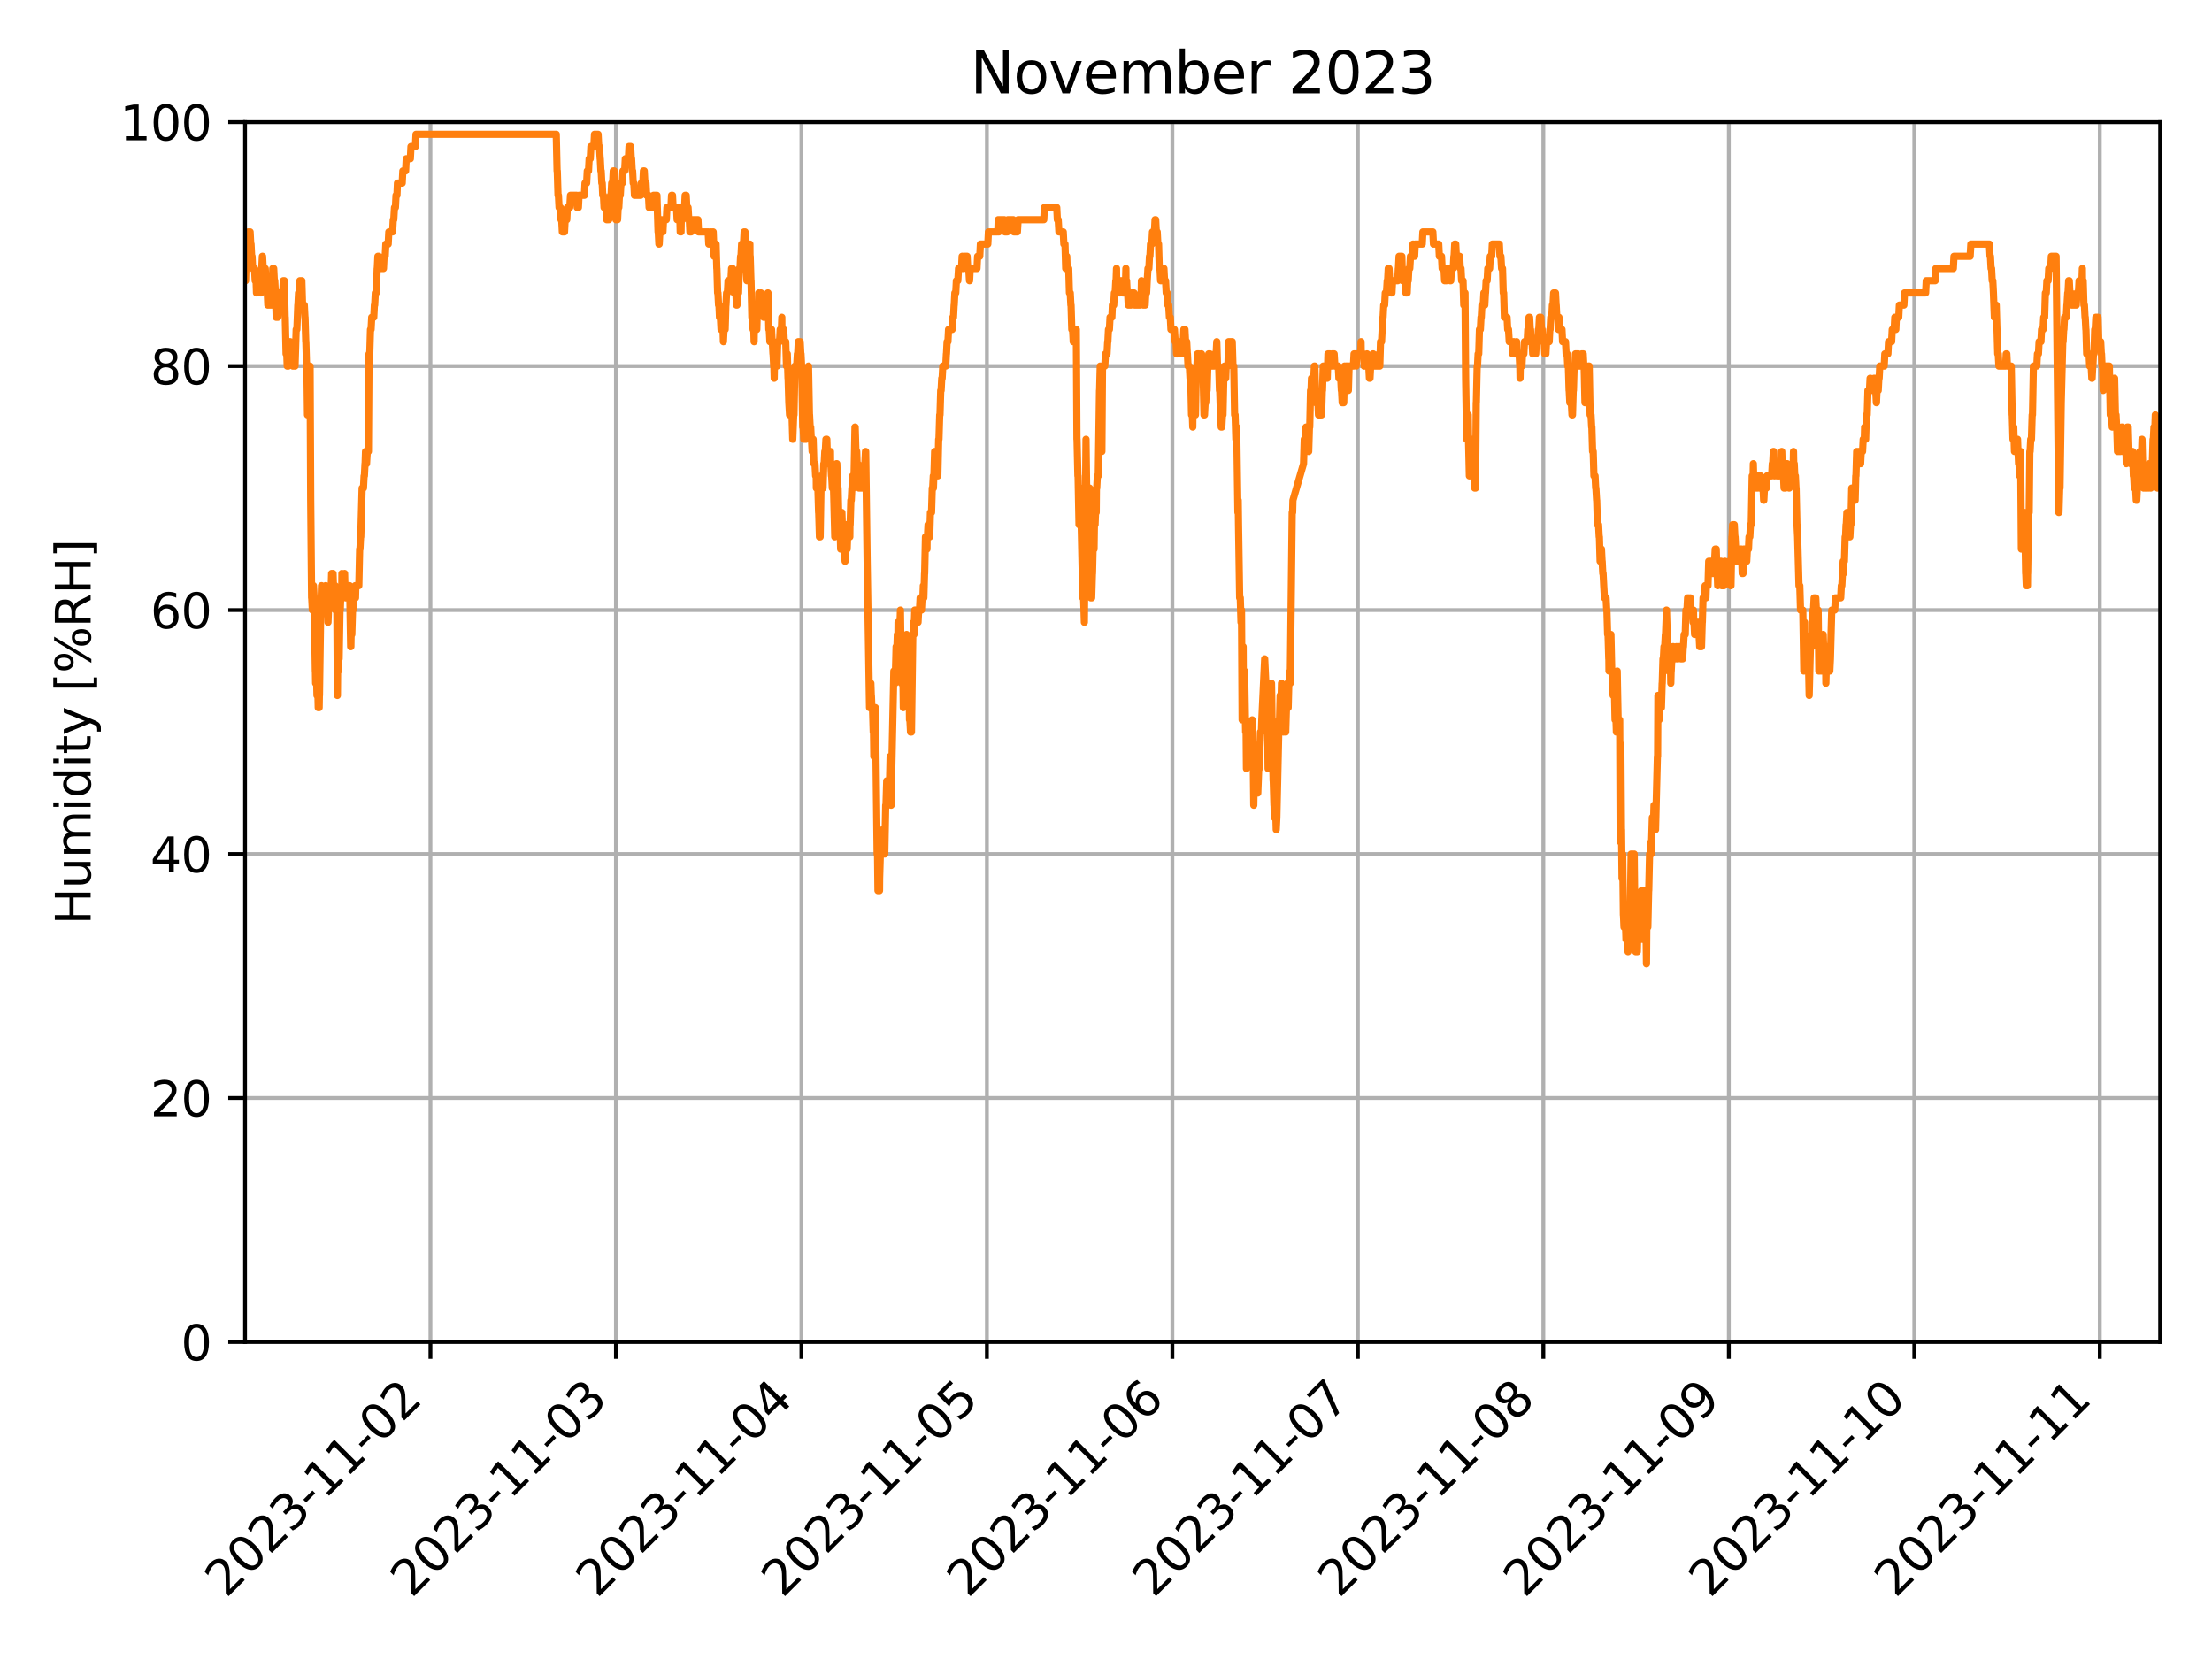 <?xml version="1.0" encoding="utf-8" standalone="no"?>
<!DOCTYPE svg PUBLIC "-//W3C//DTD SVG 1.1//EN"
  "http://www.w3.org/Graphics/SVG/1.1/DTD/svg11.dtd">
<svg xmlns:xlink="http://www.w3.org/1999/xlink" width="460.8pt" height="345.6pt" viewBox="0 0 460.8 345.6" xmlns="http://www.w3.org/2000/svg" version="1.1">
 <defs>
  <style type="text/css">*{stroke-linejoin: round; stroke-linecap: butt}</style>
 </defs>
 <g id="figure_1">
  <g id="patch_1">
   <path d="M 0 345.6 
L 460.8 345.6 
L 460.8 0 
L 0 0 
z
" style="fill: #ffffff"/>
  </g>
  <g id="axes_1">
   <g id="patch_2">
    <path d="M 51.05 279.561 
L 450 279.561 
L 450 25.44 
L 51.05 25.44 
z
" style="fill: #ffffff"/>
   </g>
   <g id="matplotlib.axis_1">
    <g id="xtick_1">
     <g id="line2d_1">
      <path d="M 89.669 279.561 
L 89.669 25.44 
" clip-path="url(#p26b050b508)" style="fill: none; stroke: #b0b0b0; stroke-width: 0.8; stroke-linecap: square"/>
     </g>
     <g id="line2d_2">
      <defs>
       <path id="m5409e1c61f" d="M 0 0 
L 0 3.5 
" style="stroke: #000000; stroke-width: 0.8"/>
      </defs>
      <g>
       <use xlink:href="#m5409e1c61f" x="89.669" y="279.561" style="stroke: #000000; stroke-width: 0.8"/>
      </g>
     </g>
     <g id="text_1">
      <!-- 2023-11-02 -->
      <g transform="translate(47.104 333.028) rotate(-45) scale(0.1 -0.1)">
       <defs>
        <path id="DejaVuSans-32" d="M 1228 531 
L 3431 531 
L 3431 0 
L 469 0 
L 469 531 
Q 828 903 1448 1529 
Q 2069 2156 2228 2338 
Q 2531 2678 2651 2914 
Q 2772 3150 2772 3378 
Q 2772 3750 2511 3984 
Q 2250 4219 1831 4219 
Q 1534 4219 1204 4116 
Q 875 4013 500 3803 
L 500 4441 
Q 881 4594 1212 4672 
Q 1544 4750 1819 4750 
Q 2544 4750 2975 4387 
Q 3406 4025 3406 3419 
Q 3406 3131 3298 2873 
Q 3191 2616 2906 2266 
Q 2828 2175 2409 1742 
Q 1991 1309 1228 531 
z
" transform="scale(0.016)"/>
        <path id="DejaVuSans-30" d="M 2034 4250 
Q 1547 4250 1301 3770 
Q 1056 3291 1056 2328 
Q 1056 1369 1301 889 
Q 1547 409 2034 409 
Q 2525 409 2770 889 
Q 3016 1369 3016 2328 
Q 3016 3291 2770 3770 
Q 2525 4250 2034 4250 
z
M 2034 4750 
Q 2819 4750 3233 4129 
Q 3647 3509 3647 2328 
Q 3647 1150 3233 529 
Q 2819 -91 2034 -91 
Q 1250 -91 836 529 
Q 422 1150 422 2328 
Q 422 3509 836 4129 
Q 1250 4750 2034 4750 
z
" transform="scale(0.016)"/>
        <path id="DejaVuSans-33" d="M 2597 2516 
Q 3050 2419 3304 2112 
Q 3559 1806 3559 1356 
Q 3559 666 3084 287 
Q 2609 -91 1734 -91 
Q 1441 -91 1130 -33 
Q 819 25 488 141 
L 488 750 
Q 750 597 1062 519 
Q 1375 441 1716 441 
Q 2309 441 2620 675 
Q 2931 909 2931 1356 
Q 2931 1769 2642 2001 
Q 2353 2234 1838 2234 
L 1294 2234 
L 1294 2753 
L 1863 2753 
Q 2328 2753 2575 2939 
Q 2822 3125 2822 3475 
Q 2822 3834 2567 4026 
Q 2313 4219 1838 4219 
Q 1578 4219 1281 4162 
Q 984 4106 628 3988 
L 628 4550 
Q 988 4650 1302 4700 
Q 1616 4750 1894 4750 
Q 2613 4750 3031 4423 
Q 3450 4097 3450 3541 
Q 3450 3153 3228 2886 
Q 3006 2619 2597 2516 
z
" transform="scale(0.016)"/>
        <path id="DejaVuSans-2d" d="M 313 2009 
L 1997 2009 
L 1997 1497 
L 313 1497 
L 313 2009 
z
" transform="scale(0.016)"/>
        <path id="DejaVuSans-31" d="M 794 531 
L 1825 531 
L 1825 4091 
L 703 3866 
L 703 4441 
L 1819 4666 
L 2450 4666 
L 2450 531 
L 3481 531 
L 3481 0 
L 794 0 
L 794 531 
z
" transform="scale(0.016)"/>
       </defs>
       <use xlink:href="#DejaVuSans-32"/>
       <use xlink:href="#DejaVuSans-30" x="63.623"/>
       <use xlink:href="#DejaVuSans-32" x="127.246"/>
       <use xlink:href="#DejaVuSans-33" x="190.869"/>
       <use xlink:href="#DejaVuSans-2d" x="254.492"/>
       <use xlink:href="#DejaVuSans-31" x="290.576"/>
       <use xlink:href="#DejaVuSans-31" x="354.199"/>
       <use xlink:href="#DejaVuSans-2d" x="417.822"/>
       <use xlink:href="#DejaVuSans-30" x="453.906"/>
       <use xlink:href="#DejaVuSans-32" x="517.529"/>
      </g>
     </g>
    </g>
    <g id="xtick_2">
     <g id="line2d_3">
      <path d="M 128.309 279.561 
L 128.309 25.44 
" clip-path="url(#p26b050b508)" style="fill: none; stroke: #b0b0b0; stroke-width: 0.8; stroke-linecap: square"/>
     </g>
     <g id="line2d_4">
      <g>
       <use xlink:href="#m5409e1c61f" x="128.309" y="279.561" style="stroke: #000000; stroke-width: 0.8"/>
      </g>
     </g>
     <g id="text_2">
      <!-- 2023-11-03 -->
      <g transform="translate(85.744 333.028) rotate(-45) scale(0.1 -0.1)">
       <use xlink:href="#DejaVuSans-32"/>
       <use xlink:href="#DejaVuSans-30" x="63.623"/>
       <use xlink:href="#DejaVuSans-32" x="127.246"/>
       <use xlink:href="#DejaVuSans-33" x="190.869"/>
       <use xlink:href="#DejaVuSans-2d" x="254.492"/>
       <use xlink:href="#DejaVuSans-31" x="290.576"/>
       <use xlink:href="#DejaVuSans-31" x="354.199"/>
       <use xlink:href="#DejaVuSans-2d" x="417.822"/>
       <use xlink:href="#DejaVuSans-30" x="453.906"/>
       <use xlink:href="#DejaVuSans-33" x="517.529"/>
      </g>
     </g>
    </g>
    <g id="xtick_3">
     <g id="line2d_5">
      <path d="M 166.948 279.561 
L 166.948 25.44 
" clip-path="url(#p26b050b508)" style="fill: none; stroke: #b0b0b0; stroke-width: 0.8; stroke-linecap: square"/>
     </g>
     <g id="line2d_6">
      <g>
       <use xlink:href="#m5409e1c61f" x="166.948" y="279.561" style="stroke: #000000; stroke-width: 0.8"/>
      </g>
     </g>
     <g id="text_3">
      <!-- 2023-11-04 -->
      <g transform="translate(124.384 333.028) rotate(-45) scale(0.1 -0.1)">
       <defs>
        <path id="DejaVuSans-34" d="M 2419 4116 
L 825 1625 
L 2419 1625 
L 2419 4116 
z
M 2253 4666 
L 3047 4666 
L 3047 1625 
L 3713 1625 
L 3713 1100 
L 3047 1100 
L 3047 0 
L 2419 0 
L 2419 1100 
L 313 1100 
L 313 1709 
L 2253 4666 
z
" transform="scale(0.016)"/>
       </defs>
       <use xlink:href="#DejaVuSans-32"/>
       <use xlink:href="#DejaVuSans-30" x="63.623"/>
       <use xlink:href="#DejaVuSans-32" x="127.246"/>
       <use xlink:href="#DejaVuSans-33" x="190.869"/>
       <use xlink:href="#DejaVuSans-2d" x="254.492"/>
       <use xlink:href="#DejaVuSans-31" x="290.576"/>
       <use xlink:href="#DejaVuSans-31" x="354.199"/>
       <use xlink:href="#DejaVuSans-2d" x="417.822"/>
       <use xlink:href="#DejaVuSans-30" x="453.906"/>
       <use xlink:href="#DejaVuSans-34" x="517.529"/>
      </g>
     </g>
    </g>
    <g id="xtick_4">
     <g id="line2d_7">
      <path d="M 205.588 279.561 
L 205.588 25.44 
" clip-path="url(#p26b050b508)" style="fill: none; stroke: #b0b0b0; stroke-width: 0.8; stroke-linecap: square"/>
     </g>
     <g id="line2d_8">
      <g>
       <use xlink:href="#m5409e1c61f" x="205.588" y="279.561" style="stroke: #000000; stroke-width: 0.8"/>
      </g>
     </g>
     <g id="text_4">
      <!-- 2023-11-05 -->
      <g transform="translate(163.023 333.028) rotate(-45) scale(0.1 -0.1)">
       <defs>
        <path id="DejaVuSans-35" d="M 691 4666 
L 3169 4666 
L 3169 4134 
L 1269 4134 
L 1269 2991 
Q 1406 3038 1543 3061 
Q 1681 3084 1819 3084 
Q 2600 3084 3056 2656 
Q 3513 2228 3513 1497 
Q 3513 744 3044 326 
Q 2575 -91 1722 -91 
Q 1428 -91 1123 -41 
Q 819 9 494 109 
L 494 744 
Q 775 591 1075 516 
Q 1375 441 1709 441 
Q 2250 441 2565 725 
Q 2881 1009 2881 1497 
Q 2881 1984 2565 2268 
Q 2250 2553 1709 2553 
Q 1456 2553 1204 2497 
Q 953 2441 691 2322 
L 691 4666 
z
" transform="scale(0.016)"/>
       </defs>
       <use xlink:href="#DejaVuSans-32"/>
       <use xlink:href="#DejaVuSans-30" x="63.623"/>
       <use xlink:href="#DejaVuSans-32" x="127.246"/>
       <use xlink:href="#DejaVuSans-33" x="190.869"/>
       <use xlink:href="#DejaVuSans-2d" x="254.492"/>
       <use xlink:href="#DejaVuSans-31" x="290.576"/>
       <use xlink:href="#DejaVuSans-31" x="354.199"/>
       <use xlink:href="#DejaVuSans-2d" x="417.822"/>
       <use xlink:href="#DejaVuSans-30" x="453.906"/>
       <use xlink:href="#DejaVuSans-35" x="517.529"/>
      </g>
     </g>
    </g>
    <g id="xtick_5">
     <g id="line2d_9">
      <path d="M 244.227 279.561 
L 244.227 25.44 
" clip-path="url(#p26b050b508)" style="fill: none; stroke: #b0b0b0; stroke-width: 0.8; stroke-linecap: square"/>
     </g>
     <g id="line2d_10">
      <g>
       <use xlink:href="#m5409e1c61f" x="244.227" y="279.561" style="stroke: #000000; stroke-width: 0.8"/>
      </g>
     </g>
     <g id="text_5">
      <!-- 2023-11-06 -->
      <g transform="translate(201.663 333.028) rotate(-45) scale(0.1 -0.1)">
       <defs>
        <path id="DejaVuSans-36" d="M 2113 2584 
Q 1688 2584 1439 2293 
Q 1191 2003 1191 1497 
Q 1191 994 1439 701 
Q 1688 409 2113 409 
Q 2538 409 2786 701 
Q 3034 994 3034 1497 
Q 3034 2003 2786 2293 
Q 2538 2584 2113 2584 
z
M 3366 4563 
L 3366 3988 
Q 3128 4100 2886 4159 
Q 2644 4219 2406 4219 
Q 1781 4219 1451 3797 
Q 1122 3375 1075 2522 
Q 1259 2794 1537 2939 
Q 1816 3084 2150 3084 
Q 2853 3084 3261 2657 
Q 3669 2231 3669 1497 
Q 3669 778 3244 343 
Q 2819 -91 2113 -91 
Q 1303 -91 875 529 
Q 447 1150 447 2328 
Q 447 3434 972 4092 
Q 1497 4750 2381 4750 
Q 2619 4750 2861 4703 
Q 3103 4656 3366 4563 
z
" transform="scale(0.016)"/>
       </defs>
       <use xlink:href="#DejaVuSans-32"/>
       <use xlink:href="#DejaVuSans-30" x="63.623"/>
       <use xlink:href="#DejaVuSans-32" x="127.246"/>
       <use xlink:href="#DejaVuSans-33" x="190.869"/>
       <use xlink:href="#DejaVuSans-2d" x="254.492"/>
       <use xlink:href="#DejaVuSans-31" x="290.576"/>
       <use xlink:href="#DejaVuSans-31" x="354.199"/>
       <use xlink:href="#DejaVuSans-2d" x="417.822"/>
       <use xlink:href="#DejaVuSans-30" x="453.906"/>
       <use xlink:href="#DejaVuSans-36" x="517.529"/>
      </g>
     </g>
    </g>
    <g id="xtick_6">
     <g id="line2d_11">
      <path d="M 282.867 279.561 
L 282.867 25.44 
" clip-path="url(#p26b050b508)" style="fill: none; stroke: #b0b0b0; stroke-width: 0.8; stroke-linecap: square"/>
     </g>
     <g id="line2d_12">
      <g>
       <use xlink:href="#m5409e1c61f" x="282.867" y="279.561" style="stroke: #000000; stroke-width: 0.8"/>
      </g>
     </g>
     <g id="text_6">
      <!-- 2023-11-07 -->
      <g transform="translate(240.302 333.028) rotate(-45) scale(0.1 -0.1)">
       <defs>
        <path id="DejaVuSans-37" d="M 525 4666 
L 3525 4666 
L 3525 4397 
L 1831 0 
L 1172 0 
L 2766 4134 
L 525 4134 
L 525 4666 
z
" transform="scale(0.016)"/>
       </defs>
       <use xlink:href="#DejaVuSans-32"/>
       <use xlink:href="#DejaVuSans-30" x="63.623"/>
       <use xlink:href="#DejaVuSans-32" x="127.246"/>
       <use xlink:href="#DejaVuSans-33" x="190.869"/>
       <use xlink:href="#DejaVuSans-2d" x="254.492"/>
       <use xlink:href="#DejaVuSans-31" x="290.576"/>
       <use xlink:href="#DejaVuSans-31" x="354.199"/>
       <use xlink:href="#DejaVuSans-2d" x="417.822"/>
       <use xlink:href="#DejaVuSans-30" x="453.906"/>
       <use xlink:href="#DejaVuSans-37" x="517.529"/>
      </g>
     </g>
    </g>
    <g id="xtick_7">
     <g id="line2d_13">
      <path d="M 321.506 279.561 
L 321.506 25.44 
" clip-path="url(#p26b050b508)" style="fill: none; stroke: #b0b0b0; stroke-width: 0.8; stroke-linecap: square"/>
     </g>
     <g id="line2d_14">
      <g>
       <use xlink:href="#m5409e1c61f" x="321.506" y="279.561" style="stroke: #000000; stroke-width: 0.8"/>
      </g>
     </g>
     <g id="text_7">
      <!-- 2023-11-08 -->
      <g transform="translate(278.942 333.028) rotate(-45) scale(0.1 -0.1)">
       <defs>
        <path id="DejaVuSans-38" d="M 2034 2216 
Q 1584 2216 1326 1975 
Q 1069 1734 1069 1313 
Q 1069 891 1326 650 
Q 1584 409 2034 409 
Q 2484 409 2743 651 
Q 3003 894 3003 1313 
Q 3003 1734 2745 1975 
Q 2488 2216 2034 2216 
z
M 1403 2484 
Q 997 2584 770 2862 
Q 544 3141 544 3541 
Q 544 4100 942 4425 
Q 1341 4750 2034 4750 
Q 2731 4750 3128 4425 
Q 3525 4100 3525 3541 
Q 3525 3141 3298 2862 
Q 3072 2584 2669 2484 
Q 3125 2378 3379 2068 
Q 3634 1759 3634 1313 
Q 3634 634 3220 271 
Q 2806 -91 2034 -91 
Q 1263 -91 848 271 
Q 434 634 434 1313 
Q 434 1759 690 2068 
Q 947 2378 1403 2484 
z
M 1172 3481 
Q 1172 3119 1398 2916 
Q 1625 2713 2034 2713 
Q 2441 2713 2670 2916 
Q 2900 3119 2900 3481 
Q 2900 3844 2670 4047 
Q 2441 4250 2034 4250 
Q 1625 4250 1398 4047 
Q 1172 3844 1172 3481 
z
" transform="scale(0.016)"/>
       </defs>
       <use xlink:href="#DejaVuSans-32"/>
       <use xlink:href="#DejaVuSans-30" x="63.623"/>
       <use xlink:href="#DejaVuSans-32" x="127.246"/>
       <use xlink:href="#DejaVuSans-33" x="190.869"/>
       <use xlink:href="#DejaVuSans-2d" x="254.492"/>
       <use xlink:href="#DejaVuSans-31" x="290.576"/>
       <use xlink:href="#DejaVuSans-31" x="354.199"/>
       <use xlink:href="#DejaVuSans-2d" x="417.822"/>
       <use xlink:href="#DejaVuSans-30" x="453.906"/>
       <use xlink:href="#DejaVuSans-38" x="517.529"/>
      </g>
     </g>
    </g>
    <g id="xtick_8">
     <g id="line2d_15">
      <path d="M 360.146 279.561 
L 360.146 25.44 
" clip-path="url(#p26b050b508)" style="fill: none; stroke: #b0b0b0; stroke-width: 0.8; stroke-linecap: square"/>
     </g>
     <g id="line2d_16">
      <g>
       <use xlink:href="#m5409e1c61f" x="360.146" y="279.561" style="stroke: #000000; stroke-width: 0.8"/>
      </g>
     </g>
     <g id="text_8">
      <!-- 2023-11-09 -->
      <g transform="translate(317.581 333.028) rotate(-45) scale(0.1 -0.1)">
       <defs>
        <path id="DejaVuSans-39" d="M 703 97 
L 703 672 
Q 941 559 1184 500 
Q 1428 441 1663 441 
Q 2288 441 2617 861 
Q 2947 1281 2994 2138 
Q 2813 1869 2534 1725 
Q 2256 1581 1919 1581 
Q 1219 1581 811 2004 
Q 403 2428 403 3163 
Q 403 3881 828 4315 
Q 1253 4750 1959 4750 
Q 2769 4750 3195 4129 
Q 3622 3509 3622 2328 
Q 3622 1225 3098 567 
Q 2575 -91 1691 -91 
Q 1453 -91 1209 -44 
Q 966 3 703 97 
z
M 1959 2075 
Q 2384 2075 2632 2365 
Q 2881 2656 2881 3163 
Q 2881 3666 2632 3958 
Q 2384 4250 1959 4250 
Q 1534 4250 1286 3958 
Q 1038 3666 1038 3163 
Q 1038 2656 1286 2365 
Q 1534 2075 1959 2075 
z
" transform="scale(0.016)"/>
       </defs>
       <use xlink:href="#DejaVuSans-32"/>
       <use xlink:href="#DejaVuSans-30" x="63.623"/>
       <use xlink:href="#DejaVuSans-32" x="127.246"/>
       <use xlink:href="#DejaVuSans-33" x="190.869"/>
       <use xlink:href="#DejaVuSans-2d" x="254.492"/>
       <use xlink:href="#DejaVuSans-31" x="290.576"/>
       <use xlink:href="#DejaVuSans-31" x="354.199"/>
       <use xlink:href="#DejaVuSans-2d" x="417.822"/>
       <use xlink:href="#DejaVuSans-30" x="453.906"/>
       <use xlink:href="#DejaVuSans-39" x="517.529"/>
      </g>
     </g>
    </g>
    <g id="xtick_9">
     <g id="line2d_17">
      <path d="M 398.786 279.561 
L 398.786 25.44 
" clip-path="url(#p26b050b508)" style="fill: none; stroke: #b0b0b0; stroke-width: 0.8; stroke-linecap: square"/>
     </g>
     <g id="line2d_18">
      <g>
       <use xlink:href="#m5409e1c61f" x="398.786" y="279.561" style="stroke: #000000; stroke-width: 0.8"/>
      </g>
     </g>
     <g id="text_9">
      <!-- 2023-11-10 -->
      <g transform="translate(356.221 333.028) rotate(-45) scale(0.1 -0.1)">
       <use xlink:href="#DejaVuSans-32"/>
       <use xlink:href="#DejaVuSans-30" x="63.623"/>
       <use xlink:href="#DejaVuSans-32" x="127.246"/>
       <use xlink:href="#DejaVuSans-33" x="190.869"/>
       <use xlink:href="#DejaVuSans-2d" x="254.492"/>
       <use xlink:href="#DejaVuSans-31" x="290.576"/>
       <use xlink:href="#DejaVuSans-31" x="354.199"/>
       <use xlink:href="#DejaVuSans-2d" x="417.822"/>
       <use xlink:href="#DejaVuSans-31" x="453.906"/>
       <use xlink:href="#DejaVuSans-30" x="517.529"/>
      </g>
     </g>
    </g>
    <g id="xtick_10">
     <g id="line2d_19">
      <path d="M 437.425 279.561 
L 437.425 25.44 
" clip-path="url(#p26b050b508)" style="fill: none; stroke: #b0b0b0; stroke-width: 0.8; stroke-linecap: square"/>
     </g>
     <g id="line2d_20">
      <g>
       <use xlink:href="#m5409e1c61f" x="437.425" y="279.561" style="stroke: #000000; stroke-width: 0.8"/>
      </g>
     </g>
     <g id="text_10">
      <!-- 2023-11-11 -->
      <g transform="translate(394.861 333.028) rotate(-45) scale(0.1 -0.1)">
       <use xlink:href="#DejaVuSans-32"/>
       <use xlink:href="#DejaVuSans-30" x="63.623"/>
       <use xlink:href="#DejaVuSans-32" x="127.246"/>
       <use xlink:href="#DejaVuSans-33" x="190.869"/>
       <use xlink:href="#DejaVuSans-2d" x="254.492"/>
       <use xlink:href="#DejaVuSans-31" x="290.576"/>
       <use xlink:href="#DejaVuSans-31" x="354.199"/>
       <use xlink:href="#DejaVuSans-2d" x="417.822"/>
       <use xlink:href="#DejaVuSans-31" x="453.906"/>
       <use xlink:href="#DejaVuSans-31" x="517.529"/>
      </g>
     </g>
    </g>
   </g>
   <g id="matplotlib.axis_2">
    <g id="ytick_1">
     <g id="line2d_21">
      <path d="M 51.05 279.561 
L 450 279.561 
" clip-path="url(#p26b050b508)" style="fill: none; stroke: #b0b0b0; stroke-width: 0.8; stroke-linecap: square"/>
     </g>
     <g id="line2d_22">
      <defs>
       <path id="mdae9132762" d="M 0 0 
L -3.5 0 
" style="stroke: #000000; stroke-width: 0.8"/>
      </defs>
      <g>
       <use xlink:href="#mdae9132762" x="51.05" y="279.561" style="stroke: #000000; stroke-width: 0.8"/>
      </g>
     </g>
     <g id="text_11">
      <!-- 0 -->
      <g transform="translate(37.688 283.36) scale(0.1 -0.1)">
       <use xlink:href="#DejaVuSans-30"/>
      </g>
     </g>
    </g>
    <g id="ytick_2">
     <g id="line2d_23">
      <path d="M 51.05 228.737 
L 450 228.737 
" clip-path="url(#p26b050b508)" style="fill: none; stroke: #b0b0b0; stroke-width: 0.8; stroke-linecap: square"/>
     </g>
     <g id="line2d_24">
      <g>
       <use xlink:href="#mdae9132762" x="51.05" y="228.737" style="stroke: #000000; stroke-width: 0.8"/>
      </g>
     </g>
     <g id="text_12">
      <!-- 20 -->
      <g transform="translate(31.325 232.536) scale(0.1 -0.1)">
       <use xlink:href="#DejaVuSans-32"/>
       <use xlink:href="#DejaVuSans-30" x="63.623"/>
      </g>
     </g>
    </g>
    <g id="ytick_3">
     <g id="line2d_25">
      <path d="M 51.05 177.913 
L 450 177.913 
" clip-path="url(#p26b050b508)" style="fill: none; stroke: #b0b0b0; stroke-width: 0.8; stroke-linecap: square"/>
     </g>
     <g id="line2d_26">
      <g>
       <use xlink:href="#mdae9132762" x="51.05" y="177.913" style="stroke: #000000; stroke-width: 0.8"/>
      </g>
     </g>
     <g id="text_13">
      <!-- 40 -->
      <g transform="translate(31.325 181.712) scale(0.1 -0.1)">
       <use xlink:href="#DejaVuSans-34"/>
       <use xlink:href="#DejaVuSans-30" x="63.623"/>
      </g>
     </g>
    </g>
    <g id="ytick_4">
     <g id="line2d_27">
      <path d="M 51.05 127.088 
L 450 127.088 
" clip-path="url(#p26b050b508)" style="fill: none; stroke: #b0b0b0; stroke-width: 0.8; stroke-linecap: square"/>
     </g>
     <g id="line2d_28">
      <g>
       <use xlink:href="#mdae9132762" x="51.05" y="127.088" style="stroke: #000000; stroke-width: 0.8"/>
      </g>
     </g>
     <g id="text_14">
      <!-- 60 -->
      <g transform="translate(31.325 130.888) scale(0.1 -0.1)">
       <use xlink:href="#DejaVuSans-36"/>
       <use xlink:href="#DejaVuSans-30" x="63.623"/>
      </g>
     </g>
    </g>
    <g id="ytick_5">
     <g id="line2d_29">
      <path d="M 51.05 76.264 
L 450 76.264 
" clip-path="url(#p26b050b508)" style="fill: none; stroke: #b0b0b0; stroke-width: 0.8; stroke-linecap: square"/>
     </g>
     <g id="line2d_30">
      <g>
       <use xlink:href="#mdae9132762" x="51.05" y="76.264" style="stroke: #000000; stroke-width: 0.8"/>
      </g>
     </g>
     <g id="text_15">
      <!-- 80 -->
      <g transform="translate(31.325 80.063) scale(0.1 -0.1)">
       <use xlink:href="#DejaVuSans-38"/>
       <use xlink:href="#DejaVuSans-30" x="63.623"/>
      </g>
     </g>
    </g>
    <g id="ytick_6">
     <g id="line2d_31">
      <path d="M 51.05 25.44 
L 450 25.44 
" clip-path="url(#p26b050b508)" style="fill: none; stroke: #b0b0b0; stroke-width: 0.8; stroke-linecap: square"/>
     </g>
     <g id="line2d_32">
      <g>
       <use xlink:href="#mdae9132762" x="51.05" y="25.44" style="stroke: #000000; stroke-width: 0.8"/>
      </g>
     </g>
     <g id="text_16">
      <!-- 100 -->
      <g transform="translate(24.962 29.239) scale(0.1 -0.1)">
       <use xlink:href="#DejaVuSans-31"/>
       <use xlink:href="#DejaVuSans-30" x="63.623"/>
       <use xlink:href="#DejaVuSans-30" x="127.246"/>
      </g>
     </g>
    </g>
    <g id="text_17">
     <!-- Humidity [%RH] -->
     <g transform="translate(18.883 192.647) rotate(-90) scale(0.1 -0.1)">
      <defs>
       <path id="DejaVuSans-48" d="M 628 4666 
L 1259 4666 
L 1259 2753 
L 3553 2753 
L 3553 4666 
L 4184 4666 
L 4184 0 
L 3553 0 
L 3553 2222 
L 1259 2222 
L 1259 0 
L 628 0 
L 628 4666 
z
" transform="scale(0.016)"/>
       <path id="DejaVuSans-75" d="M 544 1381 
L 544 3500 
L 1119 3500 
L 1119 1403 
Q 1119 906 1312 657 
Q 1506 409 1894 409 
Q 2359 409 2629 706 
Q 2900 1003 2900 1516 
L 2900 3500 
L 3475 3500 
L 3475 0 
L 2900 0 
L 2900 538 
Q 2691 219 2414 64 
Q 2138 -91 1772 -91 
Q 1169 -91 856 284 
Q 544 659 544 1381 
z
M 1991 3584 
L 1991 3584 
z
" transform="scale(0.016)"/>
       <path id="DejaVuSans-6d" d="M 3328 2828 
Q 3544 3216 3844 3400 
Q 4144 3584 4550 3584 
Q 5097 3584 5394 3201 
Q 5691 2819 5691 2113 
L 5691 0 
L 5113 0 
L 5113 2094 
Q 5113 2597 4934 2840 
Q 4756 3084 4391 3084 
Q 3944 3084 3684 2787 
Q 3425 2491 3425 1978 
L 3425 0 
L 2847 0 
L 2847 2094 
Q 2847 2600 2669 2842 
Q 2491 3084 2119 3084 
Q 1678 3084 1418 2786 
Q 1159 2488 1159 1978 
L 1159 0 
L 581 0 
L 581 3500 
L 1159 3500 
L 1159 2956 
Q 1356 3278 1631 3431 
Q 1906 3584 2284 3584 
Q 2666 3584 2933 3390 
Q 3200 3197 3328 2828 
z
" transform="scale(0.016)"/>
       <path id="DejaVuSans-69" d="M 603 3500 
L 1178 3500 
L 1178 0 
L 603 0 
L 603 3500 
z
M 603 4863 
L 1178 4863 
L 1178 4134 
L 603 4134 
L 603 4863 
z
" transform="scale(0.016)"/>
       <path id="DejaVuSans-64" d="M 2906 2969 
L 2906 4863 
L 3481 4863 
L 3481 0 
L 2906 0 
L 2906 525 
Q 2725 213 2448 61 
Q 2172 -91 1784 -91 
Q 1150 -91 751 415 
Q 353 922 353 1747 
Q 353 2572 751 3078 
Q 1150 3584 1784 3584 
Q 2172 3584 2448 3432 
Q 2725 3281 2906 2969 
z
M 947 1747 
Q 947 1113 1208 752 
Q 1469 391 1925 391 
Q 2381 391 2643 752 
Q 2906 1113 2906 1747 
Q 2906 2381 2643 2742 
Q 2381 3103 1925 3103 
Q 1469 3103 1208 2742 
Q 947 2381 947 1747 
z
" transform="scale(0.016)"/>
       <path id="DejaVuSans-74" d="M 1172 4494 
L 1172 3500 
L 2356 3500 
L 2356 3053 
L 1172 3053 
L 1172 1153 
Q 1172 725 1289 603 
Q 1406 481 1766 481 
L 2356 481 
L 2356 0 
L 1766 0 
Q 1100 0 847 248 
Q 594 497 594 1153 
L 594 3053 
L 172 3053 
L 172 3500 
L 594 3500 
L 594 4494 
L 1172 4494 
z
" transform="scale(0.016)"/>
       <path id="DejaVuSans-79" d="M 2059 -325 
Q 1816 -950 1584 -1140 
Q 1353 -1331 966 -1331 
L 506 -1331 
L 506 -850 
L 844 -850 
Q 1081 -850 1212 -737 
Q 1344 -625 1503 -206 
L 1606 56 
L 191 3500 
L 800 3500 
L 1894 763 
L 2988 3500 
L 3597 3500 
L 2059 -325 
z
" transform="scale(0.016)"/>
       <path id="DejaVuSans-20" transform="scale(0.016)"/>
       <path id="DejaVuSans-5b" d="M 550 4863 
L 1875 4863 
L 1875 4416 
L 1125 4416 
L 1125 -397 
L 1875 -397 
L 1875 -844 
L 550 -844 
L 550 4863 
z
" transform="scale(0.016)"/>
       <path id="DejaVuSans-25" d="M 4653 2053 
Q 4381 2053 4226 1822 
Q 4072 1591 4072 1178 
Q 4072 772 4226 539 
Q 4381 306 4653 306 
Q 4919 306 5073 539 
Q 5228 772 5228 1178 
Q 5228 1588 5073 1820 
Q 4919 2053 4653 2053 
z
M 4653 2450 
Q 5147 2450 5437 2106 
Q 5728 1763 5728 1178 
Q 5728 594 5436 251 
Q 5144 -91 4653 -91 
Q 4153 -91 3862 251 
Q 3572 594 3572 1178 
Q 3572 1766 3864 2108 
Q 4156 2450 4653 2450 
z
M 1428 4353 
Q 1159 4353 1004 4120 
Q 850 3888 850 3481 
Q 850 3069 1003 2837 
Q 1156 2606 1428 2606 
Q 1700 2606 1854 2837 
Q 2009 3069 2009 3481 
Q 2009 3884 1853 4118 
Q 1697 4353 1428 4353 
z
M 4250 4750 
L 4750 4750 
L 1831 -91 
L 1331 -91 
L 4250 4750 
z
M 1428 4750 
Q 1922 4750 2215 4408 
Q 2509 4066 2509 3481 
Q 2509 2891 2217 2550 
Q 1925 2209 1428 2209 
Q 931 2209 642 2551 
Q 353 2894 353 3481 
Q 353 4063 643 4406 
Q 934 4750 1428 4750 
z
" transform="scale(0.016)"/>
       <path id="DejaVuSans-52" d="M 2841 2188 
Q 3044 2119 3236 1894 
Q 3428 1669 3622 1275 
L 4263 0 
L 3584 0 
L 2988 1197 
Q 2756 1666 2539 1819 
Q 2322 1972 1947 1972 
L 1259 1972 
L 1259 0 
L 628 0 
L 628 4666 
L 2053 4666 
Q 2853 4666 3247 4331 
Q 3641 3997 3641 3322 
Q 3641 2881 3436 2590 
Q 3231 2300 2841 2188 
z
M 1259 4147 
L 1259 2491 
L 2053 2491 
Q 2509 2491 2742 2702 
Q 2975 2913 2975 3322 
Q 2975 3731 2742 3939 
Q 2509 4147 2053 4147 
L 1259 4147 
z
" transform="scale(0.016)"/>
       <path id="DejaVuSans-5d" d="M 1947 4863 
L 1947 -844 
L 622 -844 
L 622 -397 
L 1369 -397 
L 1369 4416 
L 622 4416 
L 622 4863 
L 1947 4863 
z
" transform="scale(0.016)"/>
      </defs>
      <use xlink:href="#DejaVuSans-48"/>
      <use xlink:href="#DejaVuSans-75" x="75.195"/>
      <use xlink:href="#DejaVuSans-6d" x="138.574"/>
      <use xlink:href="#DejaVuSans-69" x="235.986"/>
      <use xlink:href="#DejaVuSans-64" x="263.77"/>
      <use xlink:href="#DejaVuSans-69" x="327.246"/>
      <use xlink:href="#DejaVuSans-74" x="355.029"/>
      <use xlink:href="#DejaVuSans-79" x="394.238"/>
      <use xlink:href="#DejaVuSans-20" x="453.418"/>
      <use xlink:href="#DejaVuSans-5b" x="485.205"/>
      <use xlink:href="#DejaVuSans-25" x="524.219"/>
      <use xlink:href="#DejaVuSans-52" x="619.238"/>
      <use xlink:href="#DejaVuSans-48" x="688.721"/>
      <use xlink:href="#DejaVuSans-5d" x="763.916"/>
     </g>
    </g>
   </g>
   <g id="line2d_33">
    <path d="M 51.05 58.476 
L 51.157 58.476 
L 51.308 53.393 
L 51.329 53.393 
L 51.458 50.852 
L 51.587 50.852 
L 51.715 48.311 
L 52.102 48.311 
L 52.231 50.852 
L 52.295 50.852 
L 52.424 53.393 
L 52.51 53.393 
L 52.638 55.935 
L 53.025 55.935 
L 53.154 58.476 
L 53.347 58.476 
L 53.433 61.017 
L 53.454 58.476 
L 54.248 58.476 
L 54.356 61.017 
L 54.506 55.935 
L 54.528 55.935 
L 54.656 53.393 
L 54.699 53.393 
L 54.828 55.935 
L 55.257 55.935 
L 55.386 58.476 
L 55.408 58.476 
L 55.558 61.017 
L 55.687 61.017 
L 55.794 63.558 
L 55.966 63.558 
L 56.073 61.017 
L 56.202 63.558 
L 56.653 63.558 
L 56.824 55.935 
L 57.018 55.935 
L 57.146 58.476 
L 57.232 58.476 
L 57.361 61.017 
L 57.382 61.017 
L 57.533 66.099 
L 57.876 66.099 
L 58.026 61.017 
L 58.048 61.017 
L 58.177 63.558 
L 58.477 63.558 
L 58.606 61.017 
L 58.885 61.017 
L 59.014 58.476 
L 59.229 58.476 
L 59.4 66.099 
L 59.422 66.099 
L 59.594 73.723 
L 59.744 73.723 
L 59.83 76.264 
L 59.958 73.723 
L 60.044 76.264 
L 60.066 73.723 
L 60.13 73.723 
L 60.259 71.182 
L 60.452 71.182 
L 60.581 73.723 
L 60.882 73.723 
L 61.01 76.264 
L 61.461 76.264 
L 61.697 68.641 
L 61.847 68.641 
L 62.041 63.558 
L 62.062 63.558 
L 62.191 61.017 
L 62.341 61.017 
L 62.47 58.476 
L 62.878 58.476 
L 63.028 63.558 
L 63.393 63.558 
L 63.522 66.099 
L 63.543 66.099 
L 63.694 71.182 
L 63.715 71.182 
L 63.865 76.264 
L 63.93 76.264 
L 64.059 86.429 
L 64.08 83.888 
L 64.252 76.264 
L 64.595 76.264 
L 64.724 104.218 
L 64.917 124.547 
L 64.939 124.547 
L 65.067 127.088 
L 65.218 122.006 
L 65.304 122.006 
L 65.432 124.547 
L 65.454 124.547 
L 65.69 139.795 
L 65.711 139.795 
L 65.754 142.336 
L 65.797 137.253 
L 65.84 137.253 
L 65.862 134.712 
L 65.926 139.795 
L 66.033 144.877 
L 66.055 142.336 
L 66.076 142.336 
L 66.162 139.795 
L 66.184 142.336 
L 66.291 147.418 
L 66.313 144.877 
L 66.42 144.877 
L 66.484 147.418 
L 66.527 144.877 
L 66.549 144.877 
L 66.806 127.088 
L 66.828 127.088 
L 66.978 122.006 
L 66.999 122.006 
L 67.15 127.088 
L 67.686 127.088 
L 67.837 122.006 
L 67.858 122.006 
L 67.987 124.547 
L 68.008 124.547 
L 68.137 127.088 
L 68.244 127.088 
L 68.33 129.63 
L 68.524 124.547 
L 68.545 124.547 
L 68.674 122.006 
L 68.76 122.006 
L 68.888 124.547 
L 68.931 124.547 
L 69.082 119.465 
L 69.103 122.006 
L 69.189 119.465 
L 69.382 119.465 
L 69.533 124.547 
L 69.704 124.547 
L 69.812 122.006 
L 69.876 127.088 
L 69.919 124.547 
L 69.962 124.547 
L 70.09 127.088 
L 70.176 127.088 
L 70.284 144.877 
L 70.327 139.795 
L 70.348 139.795 
L 70.413 132.171 
L 70.477 137.253 
L 70.498 139.795 
L 70.584 137.253 
L 70.649 137.253 
L 70.863 124.547 
L 70.885 127.088 
L 70.971 124.547 
L 71.057 124.547 
L 71.185 122.006 
L 71.207 122.006 
L 71.228 119.465 
L 71.314 122.006 
L 71.443 124.547 
L 71.464 124.547 
L 71.593 122.006 
L 71.765 122.006 
L 71.786 119.465 
L 71.851 122.006 
L 71.915 122.006 
L 72.044 124.547 
L 72.108 124.547 
L 72.237 122.006 
L 72.366 124.547 
L 72.452 124.547 
L 72.58 122.006 
L 72.838 122.006 
L 73.053 134.712 
L 73.096 134.712 
L 73.182 129.63 
L 73.224 132.171 
L 73.289 132.171 
L 73.439 127.088 
L 73.547 127.088 
L 73.675 124.547 
L 73.868 124.547 
L 73.997 122.006 
L 74.019 122.006 
L 74.062 124.547 
L 74.126 122.006 
L 74.749 122.006 
L 74.92 114.382 
L 74.985 114.382 
L 75.114 111.841 
L 75.156 111.841 
L 75.436 101.676 
L 75.715 101.676 
L 75.843 99.135 
L 75.908 99.135 
L 76.037 96.594 
L 76.058 96.594 
L 76.144 94.053 
L 76.166 96.594 
L 76.359 96.594 
L 76.509 94.053 
L 76.745 94.053 
L 76.874 73.723 
L 77.024 73.723 
L 77.175 68.641 
L 77.303 68.641 
L 77.432 66.099 
L 77.861 66.099 
L 77.99 63.558 
L 78.054 63.558 
L 78.183 61.017 
L 78.376 61.017 
L 78.57 55.935 
L 78.591 55.935 
L 78.72 53.393 
L 78.892 53.393 
L 79.02 55.935 
L 79.879 55.935 
L 80.008 53.393 
L 80.244 53.393 
L 80.373 50.852 
L 80.866 50.852 
L 80.995 48.311 
L 81.79 48.311 
L 81.918 45.77 
L 82.026 45.77 
L 82.176 43.228 
L 82.369 43.228 
L 82.498 40.687 
L 82.691 40.687 
L 82.798 38.146 
L 83.786 38.146 
L 83.915 35.605 
L 84.494 35.605 
L 84.623 33.064 
L 85.482 33.064 
L 85.611 30.522 
L 86.533 30.522 
L 86.662 27.981 
L 115.878 27.981 
L 116.05 35.605 
L 116.093 35.605 
L 116.243 40.687 
L 116.329 40.687 
L 116.457 43.228 
L 116.736 43.228 
L 116.865 45.77 
L 117.015 45.77 
L 117.144 48.311 
L 117.595 48.311 
L 117.724 45.77 
L 118.067 45.77 
L 118.196 43.228 
L 118.69 43.228 
L 118.84 40.687 
L 120.107 40.687 
L 120.235 43.228 
L 120.493 43.228 
L 120.622 40.687 
L 121.738 40.687 
L 121.867 38.146 
L 122.21 38.146 
L 122.339 35.605 
L 122.597 35.605 
L 122.726 33.064 
L 122.962 33.064 
L 123.091 30.522 
L 123.713 30.522 
L 123.842 27.981 
L 124.593 27.981 
L 124.722 30.522 
L 124.872 30.522 
L 125.023 33.064 
L 125.044 33.064 
L 125.173 35.605 
L 125.237 35.605 
L 125.366 38.146 
L 125.452 38.146 
L 125.559 40.687 
L 125.709 40.687 
L 125.838 43.228 
L 126.246 43.228 
L 126.375 45.77 
L 126.826 45.77 
L 126.955 43.228 
L 127.04 43.228 
L 127.169 40.687 
L 127.298 40.687 
L 127.427 38.146 
L 127.62 38.146 
L 127.749 35.605 
L 127.942 35.605 
L 128.092 40.687 
L 128.157 40.687 
L 128.307 45.77 
L 128.65 45.77 
L 128.779 43.228 
L 128.908 43.228 
L 129.037 40.687 
L 129.209 40.687 
L 129.359 38.146 
L 129.638 38.146 
L 129.766 35.605 
L 130.132 35.605 
L 130.26 33.064 
L 130.904 33.064 
L 131.033 30.522 
L 131.377 30.522 
L 131.505 33.064 
L 131.57 33.064 
L 131.698 35.605 
L 131.784 35.605 
L 131.913 38.146 
L 132.042 38.146 
L 132.171 40.687 
L 133.459 40.687 
L 133.587 38.146 
L 133.91 38.146 
L 134.038 35.605 
L 134.21 35.605 
L 134.339 38.146 
L 134.575 38.146 
L 134.704 40.687 
L 135.09 40.687 
L 135.219 43.228 
L 136.013 43.228 
L 136.142 40.687 
L 136.85 40.687 
L 137.087 48.311 
L 137.129 48.311 
L 137.258 50.852 
L 137.323 50.852 
L 137.451 48.311 
L 137.602 48.311 
L 137.73 45.77 
L 137.838 45.77 
L 137.967 48.311 
L 138.096 48.311 
L 138.224 45.77 
L 138.804 45.77 
L 138.933 43.228 
L 139.77 43.228 
L 139.898 40.687 
L 140.092 40.687 
L 140.221 43.228 
L 140.929 43.228 
L 141.058 45.77 
L 141.079 45.77 
L 141.208 43.228 
L 141.487 43.228 
L 141.616 45.77 
L 141.637 45.77 
L 141.702 48.311 
L 141.745 45.77 
L 141.809 45.77 
L 141.873 48.311 
L 141.916 45.77 
L 142.195 45.77 
L 142.324 43.228 
L 142.603 43.228 
L 142.732 40.687 
L 142.947 40.687 
L 143.075 43.228 
L 143.333 43.228 
L 143.483 45.77 
L 143.591 45.77 
L 143.719 48.311 
L 143.977 48.311 
L 144.106 45.77 
L 145.394 45.77 
L 145.523 48.311 
L 147.519 48.311 
L 147.648 50.852 
L 147.755 50.852 
L 147.906 48.311 
L 148.185 48.311 
L 148.335 50.852 
L 148.464 48.311 
L 148.571 48.311 
L 148.764 53.393 
L 148.893 53.393 
L 149.022 50.852 
L 149.172 50.852 
L 149.322 55.935 
L 149.344 55.935 
L 149.494 61.017 
L 149.558 61.017 
L 149.687 63.558 
L 149.773 63.558 
L 149.88 66.099 
L 149.902 63.558 
L 149.988 66.099 
L 150.073 66.099 
L 150.203 68.641 
L 150.374 68.641 
L 150.503 66.099 
L 150.546 66.099 
L 150.696 71.182 
L 150.825 68.641 
L 151.061 68.641 
L 151.211 63.558 
L 151.233 63.558 
L 151.361 61.017 
L 151.533 61.017 
L 151.662 58.476 
L 152.263 58.476 
L 152.392 55.935 
L 152.606 55.935 
L 152.757 58.476 
L 152.778 58.476 
L 152.907 61.017 
L 153.057 61.017 
L 153.1 58.476 
L 153.165 61.017 
L 153.293 61.017 
L 153.422 63.558 
L 153.53 63.558 
L 153.658 61.017 
L 153.852 61.017 
L 154.002 55.935 
L 154.152 55.935 
L 154.281 53.393 
L 154.367 53.393 
L 154.496 50.852 
L 154.882 50.852 
L 155.011 48.311 
L 155.204 48.311 
L 155.376 55.935 
L 155.44 55.935 
L 155.59 58.476 
L 155.719 55.935 
L 155.741 55.935 
L 155.87 53.393 
L 156.127 53.393 
L 156.213 50.852 
L 156.234 53.393 
L 156.277 53.393 
L 156.427 58.476 
L 156.449 58.476 
L 156.621 66.099 
L 156.75 66.099 
L 156.878 68.641 
L 157.029 68.641 
L 157.093 71.182 
L 157.136 68.641 
L 157.651 68.641 
L 157.801 63.558 
L 158.038 63.558 
L 158.059 61.017 
L 158.145 63.558 
L 158.338 63.558 
L 158.467 61.017 
L 158.531 61.017 
L 158.66 63.558 
L 158.96 63.558 
L 159.09 66.099 
L 159.54 66.099 
L 159.669 63.558 
L 159.819 63.558 
L 159.948 61.017 
L 159.991 61.017 
L 160.163 68.641 
L 160.248 68.641 
L 160.377 71.182 
L 160.485 71.182 
L 160.613 68.641 
L 160.721 68.641 
L 160.85 71.182 
L 160.892 71.182 
L 161.021 73.723 
L 161.043 73.723 
L 161.172 76.264 
L 161.215 76.264 
L 161.279 78.805 
L 161.322 76.264 
L 161.622 76.264 
L 161.708 73.723 
L 161.73 76.264 
L 161.859 76.264 
L 162.009 71.182 
L 162.395 71.182 
L 162.524 68.641 
L 162.781 68.641 
L 162.867 66.099 
L 162.889 68.641 
L 163.254 68.641 
L 163.383 71.182 
L 163.683 71.182 
L 163.833 76.264 
L 163.962 73.723 
L 164.005 73.723 
L 164.155 78.805 
L 164.177 78.805 
L 164.327 83.888 
L 164.477 86.429 
L 164.606 83.888 
L 164.628 83.888 
L 164.713 81.347 
L 164.907 86.429 
L 164.993 86.429 
L 165.143 91.512 
L 165.336 86.429 
L 165.4 86.429 
L 165.594 76.264 
L 165.959 76.264 
L 166.109 73.723 
L 166.173 73.723 
L 166.302 71.182 
L 166.688 71.182 
L 166.817 73.723 
L 166.86 73.723 
L 166.989 76.264 
L 167.011 76.264 
L 167.225 88.97 
L 167.311 88.97 
L 167.44 91.512 
L 167.547 91.512 
L 167.697 88.97 
L 167.719 88.97 
L 167.848 91.512 
L 167.912 91.512 
L 168.084 83.888 
L 168.105 83.888 
L 168.256 78.805 
L 168.299 78.805 
L 168.427 76.264 
L 168.62 86.429 
L 168.642 86.429 
L 168.771 88.97 
L 168.878 88.97 
L 169.007 91.512 
L 169.05 91.512 
L 169.178 94.053 
L 169.286 94.053 
L 169.393 91.512 
L 169.544 96.594 
L 169.78 96.594 
L 169.908 99.135 
L 170.037 99.135 
L 170.059 101.676 
L 170.145 99.135 
L 170.209 99.135 
L 170.338 101.676 
L 170.381 101.676 
L 170.531 106.759 
L 170.552 106.759 
L 170.703 111.841 
L 170.853 111.841 
L 171.068 99.135 
L 171.196 99.135 
L 171.347 101.676 
L 171.454 101.676 
L 171.604 96.594 
L 171.69 96.594 
L 171.819 94.053 
L 171.926 94.053 
L 172.055 91.512 
L 172.248 91.512 
L 172.398 96.594 
L 172.549 96.594 
L 172.678 94.053 
L 172.806 94.053 
L 172.914 96.594 
L 172.999 94.053 
L 173.021 96.594 
L 173.085 96.594 
L 173.214 99.135 
L 173.257 99.135 
L 173.386 101.676 
L 173.644 101.676 
L 173.901 111.841 
L 174.073 104.218 
L 174.094 104.218 
L 174.266 96.594 
L 174.33 96.594 
L 174.481 101.676 
L 174.588 101.676 
L 174.76 109.3 
L 174.846 109.3 
L 174.996 111.841 
L 175.06 111.841 
L 175.125 114.382 
L 175.168 111.841 
L 175.189 111.841 
L 175.318 109.3 
L 175.361 109.3 
L 175.382 106.759 
L 175.468 109.3 
L 175.49 109.3 
L 175.64 114.382 
L 175.919 114.382 
L 176.048 116.924 
L 176.262 109.3 
L 176.413 114.382 
L 176.477 114.382 
L 176.67 109.3 
L 176.949 109.3 
L 177.035 111.841 
L 177.057 109.3 
L 177.1 109.3 
L 177.25 104.218 
L 177.336 104.218 
L 177.464 101.676 
L 177.486 101.676 
L 177.615 99.135 
L 177.744 99.135 
L 177.787 101.676 
L 177.851 99.135 
L 177.915 99.135 
L 178.109 88.97 
L 178.151 88.97 
L 178.302 94.053 
L 178.474 94.053 
L 178.624 99.135 
L 178.667 99.135 
L 178.688 96.594 
L 178.774 99.135 
L 178.817 99.135 
L 178.946 101.676 
L 179.783 101.676 
L 179.912 99.135 
L 179.955 99.135 
L 180.083 96.594 
L 180.169 96.594 
L 180.298 94.053 
L 180.341 94.053 
L 180.642 116.924 
L 181.135 147.418 
L 181.221 147.418 
L 181.35 144.877 
L 181.393 144.877 
L 181.414 142.336 
L 181.5 144.877 
L 181.522 144.877 
L 181.629 147.418 
L 181.758 147.418 
L 181.908 152.501 
L 181.972 152.501 
L 182.037 157.583 
L 182.08 152.501 
L 182.187 152.501 
L 182.338 147.418 
L 182.359 147.418 
L 182.724 177.913 
L 182.81 177.913 
L 182.895 185.536 
L 182.938 182.995 
L 183.089 177.913 
L 183.217 185.536 
L 183.239 182.995 
L 183.389 177.913 
L 183.583 177.913 
L 183.711 175.371 
L 183.733 177.913 
L 183.818 175.371 
L 183.84 175.371 
L 183.883 172.83 
L 183.947 175.371 
L 183.99 175.371 
L 184.033 172.83 
L 184.098 175.371 
L 184.162 175.371 
L 184.291 177.913 
L 184.312 177.913 
L 184.505 167.748 
L 184.57 167.748 
L 184.72 162.665 
L 184.785 162.665 
L 184.935 167.748 
L 184.999 167.748 
L 185.128 165.207 
L 185.257 165.207 
L 185.429 157.583 
L 185.493 157.583 
L 185.643 167.748 
L 185.665 165.207 
L 186.201 139.795 
L 186.394 139.795 
L 186.481 142.336 
L 186.674 134.712 
L 186.781 137.253 
L 186.931 132.171 
L 187.06 132.171 
L 187.081 129.63 
L 187.167 132.171 
L 187.425 132.171 
L 187.575 127.088 
L 187.768 142.336 
L 187.79 139.795 
L 187.811 139.795 
L 187.919 137.253 
L 188.069 142.336 
L 188.112 142.336 
L 188.176 147.418 
L 188.241 144.877 
L 188.477 144.877 
L 188.649 137.253 
L 188.713 137.253 
L 188.863 132.171 
L 189.013 137.253 
L 189.078 137.253 
L 189.185 144.877 
L 189.228 142.336 
L 189.335 137.253 
L 189.464 149.959 
L 189.486 147.418 
L 189.55 149.959 
L 189.679 152.501 
L 189.872 152.501 
L 190.151 132.171 
L 190.237 132.171 
L 190.301 129.63 
L 190.344 132.171 
L 190.409 132.171 
L 190.559 127.088 
L 190.752 127.088 
L 190.881 129.63 
L 190.945 129.63 
L 191.074 127.088 
L 191.203 129.63 
L 191.246 129.63 
L 191.375 127.088 
L 191.546 127.088 
L 191.675 124.547 
L 191.718 124.547 
L 191.868 127.088 
L 191.954 127.088 
L 192.083 124.547 
L 192.255 124.547 
L 192.341 122.006 
L 192.362 124.547 
L 192.448 124.547 
L 192.598 119.465 
L 192.62 119.465 
L 192.791 111.841 
L 193.028 111.841 
L 193.113 114.382 
L 193.135 111.841 
L 193.199 111.841 
L 193.328 109.3 
L 193.35 109.3 
L 193.457 111.841 
L 193.478 109.3 
L 193.564 111.841 
L 193.672 111.841 
L 193.822 106.759 
L 194.058 106.759 
L 194.208 101.676 
L 194.294 101.676 
L 194.423 99.135 
L 194.444 101.676 
L 194.53 99.135 
L 194.552 99.135 
L 194.702 94.053 
L 194.831 96.594 
L 194.852 96.594 
L 194.981 99.135 
L 195.002 99.135 
L 195.131 96.594 
L 195.153 96.594 
L 195.281 99.135 
L 195.368 99.135 
L 195.539 91.512 
L 195.603 91.512 
L 195.754 86.429 
L 195.818 86.429 
L 195.968 81.347 
L 196.054 81.347 
L 196.183 78.805 
L 196.269 78.805 
L 196.398 76.264 
L 197.02 76.264 
L 197.149 73.723 
L 197.17 73.723 
L 197.299 71.182 
L 197.471 71.182 
L 197.6 68.641 
L 198.351 68.641 
L 198.48 66.099 
L 198.63 66.099 
L 198.759 63.558 
L 198.781 63.558 
L 198.909 61.017 
L 199.102 61.017 
L 199.231 58.476 
L 199.532 58.476 
L 199.682 55.935 
L 200.305 55.935 
L 200.433 53.393 
L 200.519 53.393 
L 200.648 55.935 
L 200.755 55.935 
L 200.884 53.393 
L 201.464 53.393 
L 201.593 55.935 
L 201.807 55.935 
L 201.958 58.476 
L 201.979 58.476 
L 202.108 55.935 
L 203.524 55.935 
L 203.653 53.393 
L 204.104 53.393 
L 204.233 50.852 
L 205.779 50.852 
L 205.907 48.311 
L 207.861 48.311 
L 207.947 45.77 
L 207.968 48.311 
L 208.097 48.311 
L 208.226 45.77 
L 209.213 45.77 
L 209.342 48.311 
L 209.836 48.311 
L 209.964 45.77 
L 211.081 45.77 
L 211.209 48.311 
L 211.94 48.311 
L 212.09 45.77 
L 217.435 45.77 
L 217.563 43.228 
L 220.139 43.228 
L 220.268 45.77 
L 220.44 45.77 
L 220.59 48.311 
L 221.492 48.311 
L 221.621 50.852 
L 221.857 50.852 
L 222.007 55.935 
L 222.2 55.935 
L 222.222 53.393 
L 222.308 55.935 
L 222.63 55.935 
L 222.78 61.017 
L 222.952 61.017 
L 223.08 63.558 
L 223.123 63.558 
L 223.274 68.641 
L 223.445 68.641 
L 223.574 71.182 
L 223.81 71.182 
L 223.939 68.641 
L 224.003 68.641 
L 224.025 71.182 
L 224.089 68.641 
L 224.218 68.641 
L 224.347 91.512 
L 224.368 91.512 
L 224.54 99.135 
L 224.583 99.135 
L 224.776 109.3 
L 224.862 104.218 
L 224.905 106.759 
L 224.948 109.3 
L 225.012 106.759 
L 225.077 101.676 
L 225.12 104.218 
L 225.291 111.841 
L 225.571 124.547 
L 225.656 122.006 
L 225.678 124.547 
L 225.742 124.547 
L 225.893 129.63 
L 226.236 91.512 
L 226.365 101.676 
L 226.644 101.676 
L 226.816 109.3 
L 226.987 101.676 
L 227.245 124.547 
L 227.266 122.006 
L 227.288 122.006 
L 227.417 124.547 
L 227.567 119.465 
L 227.588 119.465 
L 227.76 111.841 
L 227.803 111.841 
L 227.824 109.3 
L 227.846 114.382 
L 227.889 114.382 
L 227.91 114.382 
L 228.018 106.759 
L 228.061 109.3 
L 228.125 109.3 
L 228.318 104.218 
L 228.361 106.759 
L 228.404 101.676 
L 228.468 101.676 
L 228.597 99.135 
L 228.79 99.135 
L 229.048 81.347 
L 229.069 81.347 
L 229.198 76.264 
L 229.306 94.053 
L 229.327 91.512 
L 229.37 91.512 
L 229.499 94.053 
L 229.542 94.053 
L 229.67 76.264 
L 230.143 76.264 
L 230.293 73.723 
L 230.615 73.723 
L 230.744 71.182 
L 230.787 71.182 
L 230.915 68.641 
L 231.109 68.641 
L 231.238 66.099 
L 231.624 66.099 
L 231.731 63.558 
L 232.01 63.558 
L 232.139 61.017 
L 232.311 61.017 
L 232.44 58.476 
L 232.504 58.476 
L 232.59 55.935 
L 232.611 58.476 
L 233.041 58.476 
L 233.17 61.017 
L 233.255 61.017 
L 233.363 58.476 
L 233.749 58.476 
L 233.899 61.017 
L 234.329 61.017 
L 234.458 58.476 
L 234.479 58.476 
L 234.543 55.935 
L 234.565 58.476 
L 234.693 58.476 
L 234.822 61.017 
L 234.908 61.017 
L 235.037 63.558 
L 235.595 63.558 
L 235.724 61.017 
L 236.239 61.017 
L 236.368 63.558 
L 237.549 63.558 
L 237.677 61.017 
L 237.742 61.017 
L 237.785 58.476 
L 237.849 61.017 
L 238.042 61.017 
L 238.171 63.558 
L 238.343 63.558 
L 238.429 61.017 
L 238.45 63.558 
L 238.557 63.558 
L 238.686 61.017 
L 238.858 61.017 
L 238.987 58.476 
L 239.137 55.935 
L 239.33 55.935 
L 239.459 53.393 
L 239.545 53.393 
L 239.674 50.852 
L 239.953 50.852 
L 240.082 48.311 
L 240.489 48.311 
L 240.618 45.77 
L 240.747 45.77 
L 240.876 48.311 
L 241.069 48.311 
L 241.198 50.852 
L 241.348 50.852 
L 241.498 55.935 
L 241.649 55.935 
L 241.777 58.476 
L 241.928 58.476 
L 242.057 55.935 
L 242.464 55.935 
L 242.593 58.476 
L 242.808 58.476 
L 242.937 61.017 
L 243.151 61.017 
L 243.28 63.558 
L 243.452 63.558 
L 243.602 66.099 
L 243.795 66.099 
L 243.924 68.641 
L 244.654 68.641 
L 244.804 71.182 
L 244.976 71.182 
L 245.105 73.723 
L 245.319 73.723 
L 245.448 71.182 
L 246.199 71.182 
L 246.242 73.723 
L 246.286 71.182 
L 246.479 71.182 
L 246.607 68.641 
L 246.843 68.641 
L 246.972 71.182 
L 247.208 71.182 
L 247.337 73.723 
L 247.359 73.723 
L 247.487 76.264 
L 247.767 76.264 
L 247.895 78.805 
L 248.045 78.805 
L 248.217 86.429 
L 248.389 86.429 
L 248.475 88.97 
L 248.496 86.429 
L 248.689 86.429 
L 248.818 83.888 
L 248.883 83.888 
L 249.012 86.429 
L 249.033 86.429 
L 249.226 76.264 
L 249.333 76.264 
L 249.462 73.723 
L 249.699 73.723 
L 249.827 76.264 
L 250.063 76.264 
L 250.192 73.723 
L 250.3 73.723 
L 250.428 76.264 
L 250.471 76.264 
L 250.6 78.805 
L 250.643 78.805 
L 250.815 86.429 
L 250.922 86.429 
L 251.051 83.888 
L 251.18 83.888 
L 251.308 81.347 
L 251.459 81.347 
L 251.609 76.264 
L 251.781 76.264 
L 251.802 73.723 
L 251.888 76.264 
L 251.995 76.264 
L 252.038 73.723 
L 252.103 76.264 
L 252.897 76.264 
L 253.026 73.723 
L 253.348 73.723 
L 253.477 71.182 
L 253.627 76.264 
L 253.884 76.264 
L 254.035 81.347 
L 254.099 81.347 
L 254.249 86.429 
L 254.271 86.429 
L 254.4 88.97 
L 254.528 88.97 
L 254.657 86.429 
L 254.765 86.429 
L 254.936 78.805 
L 254.958 78.805 
L 255.086 76.264 
L 255.323 76.264 
L 255.344 78.805 
L 255.43 76.264 
L 255.795 76.264 
L 255.945 71.182 
L 256.546 71.182 
L 256.568 73.723 
L 256.654 71.182 
L 256.697 71.182 
L 256.847 76.264 
L 257.018 76.264 
L 257.19 86.429 
L 257.298 86.429 
L 257.448 91.512 
L 257.491 91.512 
L 257.62 88.97 
L 257.877 106.759 
L 257.92 106.759 
L 257.942 104.218 
L 258.006 109.3 
L 258.242 124.547 
L 258.371 124.547 
L 258.521 129.63 
L 258.607 129.63 
L 258.628 127.088 
L 258.757 149.959 
L 258.864 137.253 
L 258.951 137.253 
L 258.972 134.712 
L 259.036 147.418 
L 259.079 142.336 
L 259.144 142.336 
L 259.272 139.795 
L 259.487 152.501 
L 259.594 152.501 
L 259.659 160.124 
L 259.766 157.583 
L 259.938 152.501 
L 260.088 157.583 
L 260.152 157.583 
L 260.303 152.501 
L 260.453 157.583 
L 260.518 157.583 
L 260.668 152.501 
L 260.754 152.501 
L 260.861 149.959 
L 261.011 155.042 
L 261.033 155.042 
L 261.183 167.748 
L 261.226 165.207 
L 261.312 160.124 
L 261.333 162.665 
L 261.397 165.207 
L 261.44 162.665 
L 261.483 162.665 
L 261.505 165.207 
L 261.569 160.124 
L 261.655 157.583 
L 261.677 160.124 
L 261.741 160.124 
L 261.891 165.207 
L 262.02 165.207 
L 262.313 157.583 
L 262.342 160.124 
L 262.385 157.583 
L 262.578 152.501 
L 262.771 152.501 
L 262.857 149.959 
L 263.458 137.253 
L 263.695 142.336 
L 263.759 142.336 
L 263.823 147.418 
L 263.888 144.877 
L 264.017 144.877 
L 264.167 160.124 
L 264.296 149.959 
L 264.317 149.959 
L 264.446 147.418 
L 264.553 147.418 
L 264.617 144.877 
L 264.66 147.418 
L 264.682 147.418 
L 264.746 149.959 
L 264.789 147.418 
L 264.875 142.336 
L 264.918 144.877 
L 265.047 155.042 
L 265.219 162.665 
L 265.24 162.665 
L 265.39 167.748 
L 265.412 167.748 
L 265.455 170.289 
L 265.498 165.207 
L 265.519 167.748 
L 265.562 167.748 
L 265.584 165.207 
L 265.648 170.289 
L 265.669 167.748 
L 265.734 167.748 
L 265.862 172.83 
L 265.991 170.289 
L 266.442 149.959 
L 266.549 149.959 
L 266.678 144.877 
L 266.786 144.877 
L 266.807 147.418 
L 266.893 144.877 
L 266.957 142.336 
L 267 144.877 
L 267.15 149.959 
L 267.193 147.418 
L 267.237 149.959 
L 267.365 152.501 
L 267.408 152.501 
L 267.558 147.418 
L 267.687 147.418 
L 267.837 152.501 
L 267.988 147.418 
L 268.052 147.418 
L 268.202 142.336 
L 268.353 147.418 
L 268.481 142.336 
L 268.632 142.336 
L 268.718 139.795 
L 268.739 142.336 
L 268.782 142.336 
L 269.19 106.759 
L 269.276 106.759 
L 269.34 104.218 
L 271.551 96.594 
L 271.701 91.512 
L 271.937 91.512 
L 272.066 88.97 
L 272.302 88.97 
L 272.431 91.512 
L 272.517 91.512 
L 272.624 94.053 
L 272.775 88.97 
L 272.839 88.97 
L 273.011 81.347 
L 273.118 81.347 
L 273.204 78.805 
L 273.225 81.347 
L 273.397 81.347 
L 273.526 78.805 
L 273.676 78.805 
L 273.805 76.264 
L 273.912 76.264 
L 274.084 83.888 
L 274.556 83.888 
L 274.664 86.429 
L 275.308 86.429 
L 275.458 81.347 
L 275.501 81.347 
L 275.651 76.264 
L 276.102 76.264 
L 276.188 78.805 
L 276.209 76.264 
L 276.338 76.264 
L 276.467 78.805 
L 276.488 78.805 
L 276.638 73.723 
L 277.003 73.723 
L 277.111 76.264 
L 277.368 76.264 
L 277.497 73.723 
L 277.926 73.723 
L 278.077 76.264 
L 278.785 76.264 
L 278.914 78.805 
L 279.3 78.805 
L 279.429 81.347 
L 279.472 81.347 
L 279.601 83.888 
L 279.923 83.888 
L 280.095 76.264 
L 280.138 76.264 
L 280.245 78.805 
L 280.374 76.264 
L 280.696 76.264 
L 280.846 81.347 
L 280.889 81.347 
L 281.039 76.264 
L 281.941 76.264 
L 282.069 73.723 
L 282.413 73.723 
L 282.52 76.264 
L 282.649 73.723 
L 283.465 73.723 
L 283.529 71.182 
L 283.572 73.723 
L 284.044 73.723 
L 284.173 76.264 
L 284.71 76.264 
L 284.774 73.723 
L 284.796 76.264 
L 285.139 76.264 
L 285.268 78.805 
L 285.397 78.805 
L 285.525 76.264 
L 285.869 76.264 
L 285.998 73.723 
L 286.062 73.723 
L 286.191 76.264 
L 287.157 76.264 
L 287.243 73.723 
L 287.264 76.264 
L 287.436 76.264 
L 287.586 71.182 
L 287.801 71.182 
L 287.93 68.641 
L 287.951 68.641 
L 288.08 66.099 
L 288.123 66.099 
L 288.252 63.558 
L 288.445 63.558 
L 288.574 61.017 
L 288.831 61.017 
L 288.982 58.476 
L 289.068 58.476 
L 289.196 55.935 
L 289.218 55.935 
L 289.261 58.476 
L 289.325 55.935 
L 289.368 55.935 
L 289.497 58.476 
L 289.69 58.476 
L 289.819 61.017 
L 289.969 61.017 
L 290.098 58.476 
L 291.171 58.476 
L 291.3 55.935 
L 291.321 55.935 
L 291.45 53.393 
L 292.03 53.393 
L 292.18 58.476 
L 292.738 58.476 
L 292.867 61.017 
L 293.146 61.017 
L 293.253 58.476 
L 293.361 58.476 
L 293.49 55.935 
L 293.683 55.935 
L 293.833 53.393 
L 294.219 53.393 
L 294.348 50.852 
L 294.391 50.852 
L 294.52 53.393 
L 294.692 53.393 
L 294.82 50.852 
L 296.28 50.852 
L 296.409 48.311 
L 298.491 48.311 
L 298.62 50.852 
L 299.715 50.852 
L 299.844 53.393 
L 300.294 53.393 
L 300.423 55.935 
L 300.809 55.935 
L 300.938 58.476 
L 301.325 58.476 
L 301.453 55.935 
L 301.947 55.935 
L 302.076 58.476 
L 302.226 58.476 
L 302.355 55.935 
L 302.741 55.935 
L 302.87 53.393 
L 302.913 53.393 
L 303.042 50.852 
L 303.257 50.852 
L 303.386 53.393 
L 304.072 53.393 
L 304.201 55.935 
L 304.351 55.935 
L 304.48 58.476 
L 304.781 58.476 
L 304.931 63.558 
L 305.038 63.558 
L 305.167 61.017 
L 305.189 61.017 
L 305.317 78.805 
L 305.532 91.512 
L 305.554 91.512 
L 305.682 88.97 
L 305.833 88.97 
L 305.854 86.429 
L 305.918 91.512 
L 306.09 99.135 
L 306.262 99.135 
L 306.412 94.053 
L 306.584 94.053 
L 306.713 91.512 
L 306.734 91.512 
L 306.884 96.594 
L 306.949 96.594 
L 307.078 99.135 
L 307.121 99.135 
L 307.206 101.676 
L 307.228 99.135 
L 307.335 99.135 
L 307.378 101.676 
L 307.528 83.888 
L 307.55 83.888 
L 307.722 76.264 
L 307.786 76.264 
L 307.915 73.723 
L 308.044 73.723 
L 308.194 68.641 
L 308.387 68.641 
L 308.516 66.099 
L 308.58 66.099 
L 308.709 63.558 
L 308.988 63.558 
L 309.117 61.017 
L 309.138 61.017 
L 309.267 63.558 
L 309.31 63.558 
L 309.439 61.017 
L 309.46 61.017 
L 309.589 58.476 
L 309.804 58.476 
L 309.933 55.935 
L 310.319 55.935 
L 310.448 53.393 
L 310.748 53.393 
L 310.877 50.852 
L 312.337 50.852 
L 312.466 53.393 
L 312.659 53.393 
L 312.809 55.935 
L 313.002 55.935 
L 313.153 61.017 
L 313.238 61.017 
L 313.389 66.099 
L 313.947 66.099 
L 314.076 68.641 
L 314.247 68.641 
L 314.398 71.182 
L 314.999 71.182 
L 315.106 73.723 
L 315.235 71.182 
L 315.385 71.182 
L 315.514 73.723 
L 315.879 73.723 
L 315.943 71.182 
L 315.986 73.723 
L 316.458 73.723 
L 316.587 76.264 
L 316.609 76.264 
L 316.652 78.805 
L 316.695 76.264 
L 317.038 76.264 
L 317.167 73.723 
L 317.446 73.723 
L 317.575 71.182 
L 318.133 71.182 
L 318.262 68.641 
L 318.39 68.641 
L 318.519 66.099 
L 318.648 66.099 
L 318.777 68.641 
L 318.841 68.641 
L 318.97 71.182 
L 319.163 71.182 
L 319.292 73.723 
L 319.378 73.723 
L 319.507 71.182 
L 319.807 71.182 
L 319.914 73.723 
L 320.065 71.182 
L 320.344 71.182 
L 320.473 68.641 
L 320.558 68.641 
L 320.687 66.099 
L 320.988 66.099 
L 321.117 68.641 
L 321.245 68.641 
L 321.374 71.182 
L 321.675 71.182 
L 321.803 73.723 
L 322.04 73.723 
L 322.168 71.182 
L 322.727 71.182 
L 322.855 68.641 
L 322.92 68.641 
L 323.048 66.099 
L 323.263 66.099 
L 323.392 63.558 
L 323.521 63.558 
L 323.65 61.017 
L 324.036 61.017 
L 324.165 63.558 
L 324.186 63.558 
L 324.315 66.099 
L 324.53 66.099 
L 324.659 68.641 
L 324.702 68.641 
L 324.766 66.099 
L 324.809 68.641 
L 325.388 68.641 
L 325.517 71.182 
L 326.118 71.182 
L 326.247 73.723 
L 326.462 73.723 
L 326.591 76.264 
L 326.719 76.264 
L 326.869 81.347 
L 326.891 81.347 
L 327.02 83.888 
L 327.342 83.888 
L 327.471 86.429 
L 327.578 86.429 
L 327.728 81.347 
L 327.771 81.347 
L 327.921 76.264 
L 328.072 76.264 
L 328.2 73.723 
L 328.78 73.723 
L 328.909 76.264 
L 329.381 76.264 
L 329.51 73.723 
L 329.81 73.723 
L 329.939 76.264 
L 330.004 76.264 
L 330.175 83.888 
L 330.562 83.888 
L 330.712 78.805 
L 330.755 78.805 
L 330.884 76.264 
L 331.056 76.264 
L 331.249 86.429 
L 331.442 86.429 
L 331.571 88.97 
L 331.614 88.97 
L 331.764 94.053 
L 331.893 94.053 
L 332.043 99.135 
L 332.279 99.135 
L 332.408 101.676 
L 332.451 101.676 
L 332.601 104.218 
L 332.622 104.218 
L 332.773 109.3 
L 333.009 109.3 
L 333.138 111.841 
L 333.181 111.841 
L 333.331 116.924 
L 333.352 116.924 
L 333.481 114.382 
L 333.61 114.382 
L 333.739 116.924 
L 333.76 116.924 
L 333.889 119.465 
L 333.953 119.465 
L 334.082 122.006 
L 334.233 124.547 
L 334.576 124.547 
L 334.705 127.088 
L 334.748 127.088 
L 334.898 132.171 
L 334.984 132.171 
L 335.134 137.253 
L 335.155 137.253 
L 335.177 139.795 
L 335.263 137.253 
L 335.284 137.253 
L 335.478 132.171 
L 335.585 132.171 
L 335.757 139.795 
L 335.885 139.795 
L 336.036 144.877 
L 336.079 144.877 
L 336.1 142.336 
L 336.186 144.877 
L 336.336 144.877 
L 336.443 149.959 
L 336.465 147.418 
L 336.572 147.418 
L 336.723 152.501 
L 336.744 152.501 
L 336.894 139.795 
L 336.937 142.336 
L 337.13 152.501 
L 337.367 152.501 
L 337.41 149.959 
L 337.517 175.371 
L 337.646 155.042 
L 337.774 172.83 
L 337.796 172.83 
L 337.903 182.995 
L 337.946 177.913 
L 338.032 177.913 
L 338.182 190.619 
L 338.204 190.619 
L 338.311 193.16 
L 338.332 190.619 
L 338.418 193.16 
L 338.44 193.16 
L 338.569 190.619 
L 338.719 195.701 
L 338.869 195.701 
L 338.891 193.16 
L 338.976 195.701 
L 338.998 195.701 
L 339.105 193.16 
L 339.148 198.242 
L 339.213 193.16 
L 339.234 193.16 
L 339.363 190.619 
L 339.406 190.619 
L 339.535 195.701 
L 339.792 177.913 
L 339.814 177.913 
L 339.9 190.619 
L 339.943 185.536 
L 339.964 185.536 
L 340.136 177.913 
L 340.286 190.619 
L 340.329 188.078 
L 340.436 177.913 
L 340.458 180.454 
L 340.629 195.701 
L 340.672 195.701 
L 340.737 198.242 
L 340.78 195.701 
L 340.844 195.701 
L 340.908 198.242 
L 340.952 193.16 
L 341.016 198.242 
L 341.08 198.242 
L 341.209 193.16 
L 341.252 195.701 
L 341.295 193.16 
L 341.381 188.078 
L 341.402 195.701 
L 341.488 190.619 
L 341.617 188.078 
L 341.724 195.701 
L 341.789 195.701 
L 341.96 185.536 
L 342.089 193.16 
L 342.11 193.16 
L 342.239 195.701 
L 342.347 185.536 
L 342.368 188.078 
L 342.39 188.078 
L 342.433 185.536 
L 342.454 190.619 
L 342.476 190.619 
L 342.54 195.701 
L 342.583 193.16 
L 342.647 188.078 
L 342.69 193.16 
L 342.712 193.16 
L 342.84 195.701 
L 342.862 195.701 
L 342.905 193.16 
L 342.926 195.701 
L 342.991 200.784 
L 343.077 190.619 
L 343.12 193.16 
L 343.205 190.619 
L 343.227 193.16 
L 343.27 193.16 
L 343.441 185.536 
L 343.463 185.536 
L 343.635 177.913 
L 343.828 177.913 
L 343.935 175.371 
L 343.978 177.913 
L 344.042 175.371 
L 344.064 175.371 
L 344.214 170.289 
L 344.343 172.83 
L 344.472 170.289 
L 344.493 170.289 
L 344.558 167.748 
L 344.601 170.289 
L 344.858 170.289 
L 344.88 172.83 
L 344.944 170.289 
L 345.266 157.583 
L 345.309 157.583 
L 345.373 144.877 
L 345.416 147.418 
L 345.545 149.959 
L 345.631 149.959 
L 345.76 144.877 
L 345.996 144.877 
L 346.103 147.418 
L 346.254 142.336 
L 346.275 142.336 
L 346.425 137.253 
L 346.511 137.253 
L 346.64 134.712 
L 346.726 137.253 
L 346.747 134.712 
L 346.79 134.712 
L 346.919 132.171 
L 346.962 132.171 
L 347.155 127.088 
L 347.305 132.171 
L 347.348 132.171 
L 347.584 139.795 
L 348.014 139.795 
L 348.057 142.336 
L 348.121 139.795 
L 348.143 139.795 
L 348.271 137.253 
L 348.4 137.253 
L 348.464 134.712 
L 348.507 137.253 
L 348.55 137.253 
L 348.593 134.712 
L 348.658 137.253 
L 349.087 137.253 
L 349.216 134.712 
L 349.302 134.712 
L 349.43 137.253 
L 349.538 137.253 
L 349.667 134.712 
L 350.01 134.712 
L 350.139 137.253 
L 350.525 137.253 
L 350.654 134.712 
L 350.697 134.712 
L 350.826 132.171 
L 351.062 132.171 
L 351.212 127.088 
L 351.427 127.088 
L 351.556 124.547 
L 351.77 124.547 
L 351.899 127.088 
L 352.071 127.088 
L 352.114 124.547 
L 352.178 127.088 
L 352.565 127.088 
L 352.693 129.63 
L 352.715 129.63 
L 352.779 127.088 
L 352.822 129.63 
L 352.887 129.63 
L 353.015 132.171 
L 353.166 129.63 
L 353.209 129.63 
L 353.273 132.171 
L 353.316 129.63 
L 353.767 129.63 
L 353.895 132.171 
L 353.939 132.171 
L 354.067 134.712 
L 354.089 134.712 
L 354.175 132.171 
L 354.196 134.712 
L 354.454 134.712 
L 354.604 129.63 
L 354.625 129.63 
L 354.776 124.547 
L 355.076 124.547 
L 355.205 122.006 
L 355.355 122.006 
L 355.377 124.547 
L 355.463 122.006 
L 355.806 122.006 
L 355.956 116.924 
L 356.45 116.924 
L 356.579 119.465 
L 356.944 119.465 
L 357.051 116.924 
L 357.18 116.924 
L 357.309 114.382 
L 357.523 114.382 
L 357.674 119.465 
L 357.738 119.465 
L 357.824 122.006 
L 357.845 119.465 
L 358.21 119.465 
L 358.339 116.924 
L 358.403 119.465 
L 358.446 116.924 
L 358.532 116.924 
L 358.682 122.006 
L 359.133 122.006 
L 359.283 116.924 
L 359.348 116.924 
L 359.477 119.465 
L 360.099 119.465 
L 360.164 116.924 
L 360.207 119.465 
L 360.4 119.465 
L 360.529 122.006 
L 360.593 122.006 
L 360.786 111.841 
L 360.808 111.841 
L 360.937 109.3 
L 361.28 109.3 
L 361.409 111.841 
L 361.452 111.841 
L 361.58 114.382 
L 361.623 114.382 
L 361.752 116.924 
L 361.902 116.924 
L 362.01 114.382 
L 362.139 116.924 
L 362.31 116.924 
L 362.439 114.382 
L 362.783 114.382 
L 362.933 119.465 
L 363.105 119.465 
L 363.255 114.382 
L 363.513 114.382 
L 363.641 116.924 
L 363.877 116.924 
L 364.006 114.382 
L 364.242 114.382 
L 364.35 111.841 
L 364.521 111.841 
L 364.65 109.3 
L 364.822 109.3 
L 365.015 99.135 
L 365.079 101.676 
L 365.122 99.135 
L 365.208 99.135 
L 365.251 96.594 
L 365.316 99.135 
L 365.552 99.135 
L 365.616 101.676 
L 365.659 99.135 
L 365.766 99.135 
L 365.917 101.676 
L 366.11 101.676 
L 366.239 99.135 
L 366.367 99.135 
L 366.518 101.676 
L 366.539 101.676 
L 366.668 99.135 
L 366.754 99.135 
L 366.883 101.676 
L 367.291 101.676 
L 367.398 104.218 
L 367.441 104.218 
L 367.57 101.676 
L 367.978 101.676 
L 368.106 99.135 
L 369.072 99.135 
L 369.201 96.594 
L 369.287 96.594 
L 369.416 94.053 
L 369.501 94.053 
L 369.652 99.135 
L 369.673 99.135 
L 369.802 96.594 
L 370.06 96.594 
L 370.188 99.135 
L 370.253 99.135 
L 370.339 96.594 
L 370.36 99.135 
L 370.768 99.135 
L 370.897 96.594 
L 371.026 96.594 
L 371.155 94.053 
L 371.176 94.053 
L 371.326 99.135 
L 371.541 99.135 
L 371.648 101.676 
L 371.927 101.676 
L 372.035 99.135 
L 372.12 99.135 
L 372.249 96.594 
L 372.314 96.594 
L 372.421 99.135 
L 372.571 99.135 
L 372.7 101.676 
L 372.743 101.676 
L 372.85 99.135 
L 373.215 99.135 
L 373.344 96.594 
L 373.58 96.594 
L 373.623 94.053 
L 373.666 96.594 
L 373.773 96.594 
L 373.881 99.135 
L 374.009 99.135 
L 374.138 101.676 
L 374.16 101.676 
L 374.332 109.3 
L 374.353 109.3 
L 374.482 111.841 
L 374.761 122.006 
L 374.933 122.006 
L 375.083 127.088 
L 375.555 127.088 
L 375.77 139.795 
L 375.791 139.795 
L 375.941 129.63 
L 375.963 132.171 
L 376.113 137.253 
L 376.285 137.253 
L 376.414 139.795 
L 376.585 139.795 
L 376.607 137.253 
L 376.693 139.795 
L 376.779 139.795 
L 376.886 144.877 
L 377.143 134.712 
L 377.272 134.712 
L 377.358 132.171 
L 377.38 134.712 
L 377.487 134.712 
L 377.659 127.088 
L 377.787 127.088 
L 377.916 124.547 
L 378.26 124.547 
L 378.389 127.088 
L 378.496 127.088 
L 378.625 129.63 
L 378.646 129.63 
L 378.754 127.088 
L 378.904 139.795 
L 378.947 137.253 
L 379.054 137.253 
L 379.097 139.795 
L 379.14 137.253 
L 379.269 134.712 
L 379.29 134.712 
L 379.441 139.795 
L 379.569 134.712 
L 379.655 137.253 
L 379.677 134.712 
L 379.784 134.712 
L 379.805 132.171 
L 379.891 134.712 
L 380.02 139.795 
L 380.085 137.253 
L 380.106 139.795 
L 380.342 139.795 
L 380.363 142.336 
L 380.428 139.795 
L 380.535 137.253 
L 380.578 137.253 
L 380.707 134.712 
L 380.75 134.712 
L 380.879 139.795 
L 381.007 137.253 
L 381.029 137.253 
L 381.158 139.795 
L 381.179 139.795 
L 381.308 137.253 
L 381.587 127.088 
L 382.21 127.088 
L 382.338 124.547 
L 383.455 124.547 
L 383.583 122.006 
L 383.691 122.006 
L 383.82 119.465 
L 383.841 119.465 
L 383.97 116.924 
L 384.013 116.924 
L 384.034 119.465 
L 384.12 116.924 
L 384.227 116.924 
L 384.378 111.841 
L 384.464 111.841 
L 384.571 109.3 
L 384.614 109.3 
L 384.743 106.759 
L 384.871 106.759 
L 385 109.3 
L 385.022 106.759 
L 385.108 109.3 
L 385.129 109.3 
L 385.258 111.841 
L 385.365 111.841 
L 385.494 109.3 
L 385.58 109.3 
L 385.752 101.676 
L 386.245 101.676 
L 386.374 104.218 
L 386.46 104.218 
L 386.589 99.135 
L 386.632 99.135 
L 386.782 94.053 
L 386.889 94.053 
L 387.018 96.594 
L 387.061 96.594 
L 387.19 94.053 
L 387.318 96.594 
L 387.598 96.594 
L 387.726 94.053 
L 388.005 94.053 
L 388.134 91.512 
L 388.37 91.512 
L 388.435 88.97 
L 388.478 91.512 
L 388.649 91.512 
L 388.8 86.429 
L 388.971 86.429 
L 389.122 81.347 
L 389.444 81.347 
L 389.573 78.805 
L 389.658 78.805 
L 389.787 81.347 
L 390.259 81.347 
L 390.388 78.805 
L 390.581 78.805 
L 390.71 81.347 
L 390.753 81.347 
L 390.882 83.888 
L 390.903 83.888 
L 391.011 81.347 
L 391.268 81.347 
L 391.397 78.805 
L 391.461 78.805 
L 391.59 76.264 
L 392.513 76.264 
L 392.642 73.723 
L 393.286 73.723 
L 393.415 71.182 
L 394.059 71.182 
L 394.188 68.641 
L 394.596 68.641 
L 394.724 66.099 
L 394.853 68.641 
L 394.939 68.641 
L 395.046 66.099 
L 395.54 66.099 
L 395.669 63.558 
L 396.614 63.558 
L 396.742 61.017 
L 401.143 61.017 
L 401.272 58.476 
L 403.139 58.476 
L 403.268 55.935 
L 406.917 55.935 
L 407.046 53.393 
L 410.416 53.393 
L 410.567 50.852 
L 414.431 50.852 
L 414.559 53.393 
L 414.645 53.393 
L 414.774 55.935 
L 414.881 55.935 
L 415.01 58.476 
L 415.139 58.476 
L 415.268 61.017 
L 415.461 66.099 
L 415.482 66.099 
L 415.611 63.558 
L 415.654 63.558 
L 415.697 66.099 
L 415.761 63.558 
L 415.847 63.558 
L 415.997 68.641 
L 416.019 68.641 
L 416.169 73.723 
L 416.277 73.723 
L 416.405 76.264 
L 417.801 76.264 
L 417.929 73.723 
L 418.058 73.723 
L 418.187 76.264 
L 418.981 76.264 
L 419.174 86.429 
L 419.196 86.429 
L 419.346 91.512 
L 419.368 91.512 
L 419.497 88.97 
L 419.647 94.053 
L 419.754 94.053 
L 419.797 91.512 
L 419.861 94.053 
L 420.012 94.053 
L 420.055 91.512 
L 420.119 94.053 
L 420.269 94.053 
L 420.291 91.512 
L 420.377 94.053 
L 420.398 94.053 
L 420.505 96.594 
L 420.591 96.594 
L 420.72 99.135 
L 420.785 99.135 
L 420.935 94.053 
L 421.085 114.382 
L 421.171 109.3 
L 421.214 109.3 
L 421.364 114.382 
L 421.45 114.382 
L 421.579 111.841 
L 421.643 111.841 
L 421.772 106.759 
L 421.987 119.465 
L 422.008 119.465 
L 422.115 122.006 
L 422.244 119.465 
L 422.266 119.465 
L 422.351 122.006 
L 422.373 119.465 
L 422.394 119.465 
L 422.609 106.759 
L 422.716 106.759 
L 422.845 94.053 
L 422.91 94.053 
L 423.038 91.512 
L 423.189 91.512 
L 423.339 86.429 
L 423.403 86.429 
L 423.596 76.264 
L 424.305 76.264 
L 424.434 73.723 
L 424.648 73.723 
L 424.777 71.182 
L 425.164 71.182 
L 425.292 68.641 
L 425.614 68.641 
L 425.743 66.099 
L 425.936 66.099 
L 426.087 61.017 
L 426.28 61.017 
L 426.409 58.476 
L 426.666 58.476 
L 426.795 55.935 
L 427.203 55.935 
L 427.332 53.393 
L 428.319 53.393 
L 428.877 106.759 
L 428.92 106.759 
L 429.07 101.676 
L 429.135 101.676 
L 429.392 83.888 
L 429.714 71.182 
L 429.779 71.182 
L 429.908 68.641 
L 429.95 68.641 
L 430.079 66.099 
L 430.444 66.099 
L 430.573 63.558 
L 430.594 63.558 
L 430.745 61.017 
L 430.809 61.017 
L 430.938 58.476 
L 431.067 58.476 
L 431.196 61.017 
L 431.453 61.017 
L 431.582 63.558 
L 432.526 63.558 
L 432.655 61.017 
L 432.977 61.017 
L 433.106 58.476 
L 433.707 58.476 
L 433.793 55.935 
L 433.814 58.476 
L 433.965 58.476 
L 434.115 63.558 
L 434.222 63.558 
L 434.351 66.099 
L 434.394 66.099 
L 434.523 68.641 
L 434.544 68.641 
L 434.695 73.723 
L 435.188 73.723 
L 435.317 76.264 
L 435.639 76.264 
L 435.768 78.805 
L 435.832 78.805 
L 435.961 76.264 
L 435.983 76.264 
L 436.111 73.723 
L 436.219 73.723 
L 436.369 68.641 
L 436.476 68.641 
L 436.605 66.099 
L 437.056 66.099 
L 437.206 71.182 
L 437.614 71.182 
L 437.743 73.723 
L 437.786 73.723 
L 437.893 76.264 
L 438 76.264 
L 438.129 81.347 
L 438.258 78.805 
L 438.344 78.805 
L 438.473 76.264 
L 438.666 76.264 
L 438.73 78.805 
L 438.773 76.264 
L 439.417 76.264 
L 439.61 86.429 
L 439.675 86.429 
L 439.739 83.888 
L 439.782 86.429 
L 439.889 86.429 
L 440.018 88.97 
L 440.083 88.97 
L 440.233 83.888 
L 440.276 83.888 
L 440.426 78.805 
L 440.512 78.805 
L 440.684 86.429 
L 440.812 86.429 
L 440.941 88.97 
L 440.963 88.97 
L 441.113 94.053 
L 441.714 94.053 
L 441.843 91.512 
L 441.864 91.512 
L 441.993 88.97 
L 442.079 88.97 
L 442.208 94.053 
L 442.315 91.512 
L 442.465 94.053 
L 442.895 94.053 
L 442.938 96.594 
L 443.002 94.053 
L 443.131 88.97 
L 443.345 88.97 
L 443.496 94.053 
L 443.71 94.053 
L 443.839 96.594 
L 443.925 96.594 
L 444.054 94.053 
L 444.269 94.053 
L 444.419 99.135 
L 444.483 99.135 
L 444.612 101.676 
L 444.891 101.676 
L 445.02 104.218 
L 445.127 104.218 
L 445.256 101.676 
L 445.385 101.676 
L 445.492 96.594 
L 445.514 99.135 
L 445.599 99.135 
L 445.75 94.053 
L 445.771 94.053 
L 445.857 96.594 
L 445.878 94.053 
L 445.943 94.053 
L 446.072 96.594 
L 446.222 91.512 
L 446.351 96.594 
L 446.394 96.594 
L 446.544 101.676 
L 446.673 99.135 
L 446.716 99.135 
L 446.845 101.676 
L 446.93 101.676 
L 447.016 99.135 
L 447.038 101.676 
L 447.124 101.676 
L 447.252 99.135 
L 447.403 99.135 
L 447.531 101.676 
L 447.682 96.594 
L 447.789 96.594 
L 447.939 101.676 
L 448.047 101.676 
L 448.197 96.594 
L 448.369 96.594 
L 448.519 91.512 
L 448.583 91.512 
L 448.712 88.97 
L 448.905 88.97 
L 448.991 86.429 
L 449.013 88.97 
L 449.055 88.97 
L 449.227 96.594 
L 449.292 96.594 
L 449.442 101.676 
L 449.506 101.676 
L 449.614 99.135 
L 449.871 99.135 
L 450 96.594 
L 450 96.594 
" clip-path="url(#p26b050b508)" style="fill: none; stroke: #ff7f0e; stroke-width: 1.5; stroke-linecap: square"/>
   </g>
   <g id="patch_3">
    <path d="M 51.05 279.561 
L 51.05 25.44 
" style="fill: none; stroke: #000000; stroke-width: 0.8; stroke-linejoin: miter; stroke-linecap: square"/>
   </g>
   <g id="patch_4">
    <path d="M 450 279.561 
L 450 25.44 
" style="fill: none; stroke: #000000; stroke-width: 0.8; stroke-linejoin: miter; stroke-linecap: square"/>
   </g>
   <g id="patch_5">
    <path d="M 51.05 279.561 
L 450 279.561 
" style="fill: none; stroke: #000000; stroke-width: 0.8; stroke-linejoin: miter; stroke-linecap: square"/>
   </g>
   <g id="patch_6">
    <path d="M 51.05 25.44 
L 450 25.44 
" style="fill: none; stroke: #000000; stroke-width: 0.8; stroke-linejoin: miter; stroke-linecap: square"/>
   </g>
   <g id="text_18">
    <!-- November 2023 -->
    <g transform="translate(202.133 19.44) scale(0.12 -0.12)">
     <defs>
      <path id="DejaVuSans-4e" d="M 628 4666 
L 1478 4666 
L 3547 763 
L 3547 4666 
L 4159 4666 
L 4159 0 
L 3309 0 
L 1241 3903 
L 1241 0 
L 628 0 
L 628 4666 
z
" transform="scale(0.016)"/>
      <path id="DejaVuSans-6f" d="M 1959 3097 
Q 1497 3097 1228 2736 
Q 959 2375 959 1747 
Q 959 1119 1226 758 
Q 1494 397 1959 397 
Q 2419 397 2687 759 
Q 2956 1122 2956 1747 
Q 2956 2369 2687 2733 
Q 2419 3097 1959 3097 
z
M 1959 3584 
Q 2709 3584 3137 3096 
Q 3566 2609 3566 1747 
Q 3566 888 3137 398 
Q 2709 -91 1959 -91 
Q 1206 -91 779 398 
Q 353 888 353 1747 
Q 353 2609 779 3096 
Q 1206 3584 1959 3584 
z
" transform="scale(0.016)"/>
      <path id="DejaVuSans-76" d="M 191 3500 
L 800 3500 
L 1894 563 
L 2988 3500 
L 3597 3500 
L 2284 0 
L 1503 0 
L 191 3500 
z
" transform="scale(0.016)"/>
      <path id="DejaVuSans-65" d="M 3597 1894 
L 3597 1613 
L 953 1613 
Q 991 1019 1311 708 
Q 1631 397 2203 397 
Q 2534 397 2845 478 
Q 3156 559 3463 722 
L 3463 178 
Q 3153 47 2828 -22 
Q 2503 -91 2169 -91 
Q 1331 -91 842 396 
Q 353 884 353 1716 
Q 353 2575 817 3079 
Q 1281 3584 2069 3584 
Q 2775 3584 3186 3129 
Q 3597 2675 3597 1894 
z
M 3022 2063 
Q 3016 2534 2758 2815 
Q 2500 3097 2075 3097 
Q 1594 3097 1305 2825 
Q 1016 2553 972 2059 
L 3022 2063 
z
" transform="scale(0.016)"/>
      <path id="DejaVuSans-62" d="M 3116 1747 
Q 3116 2381 2855 2742 
Q 2594 3103 2138 3103 
Q 1681 3103 1420 2742 
Q 1159 2381 1159 1747 
Q 1159 1113 1420 752 
Q 1681 391 2138 391 
Q 2594 391 2855 752 
Q 3116 1113 3116 1747 
z
M 1159 2969 
Q 1341 3281 1617 3432 
Q 1894 3584 2278 3584 
Q 2916 3584 3314 3078 
Q 3713 2572 3713 1747 
Q 3713 922 3314 415 
Q 2916 -91 2278 -91 
Q 1894 -91 1617 61 
Q 1341 213 1159 525 
L 1159 0 
L 581 0 
L 581 4863 
L 1159 4863 
L 1159 2969 
z
" transform="scale(0.016)"/>
      <path id="DejaVuSans-72" d="M 2631 2963 
Q 2534 3019 2420 3045 
Q 2306 3072 2169 3072 
Q 1681 3072 1420 2755 
Q 1159 2438 1159 1844 
L 1159 0 
L 581 0 
L 581 3500 
L 1159 3500 
L 1159 2956 
Q 1341 3275 1631 3429 
Q 1922 3584 2338 3584 
Q 2397 3584 2469 3576 
Q 2541 3569 2628 3553 
L 2631 2963 
z
" transform="scale(0.016)"/>
     </defs>
     <use xlink:href="#DejaVuSans-4e"/>
     <use xlink:href="#DejaVuSans-6f" x="74.805"/>
     <use xlink:href="#DejaVuSans-76" x="135.986"/>
     <use xlink:href="#DejaVuSans-65" x="195.166"/>
     <use xlink:href="#DejaVuSans-6d" x="256.689"/>
     <use xlink:href="#DejaVuSans-62" x="354.102"/>
     <use xlink:href="#DejaVuSans-65" x="417.578"/>
     <use xlink:href="#DejaVuSans-72" x="479.102"/>
     <use xlink:href="#DejaVuSans-20" x="520.215"/>
     <use xlink:href="#DejaVuSans-32" x="552.002"/>
     <use xlink:href="#DejaVuSans-30" x="615.625"/>
     <use xlink:href="#DejaVuSans-32" x="679.248"/>
     <use xlink:href="#DejaVuSans-33" x="742.871"/>
    </g>
   </g>
  </g>
 </g>
 <defs>
  <clipPath id="p26b050b508">
   <rect x="51.05" y="25.44" width="398.95" height="254.121"/>
  </clipPath>
 </defs>
</svg>
